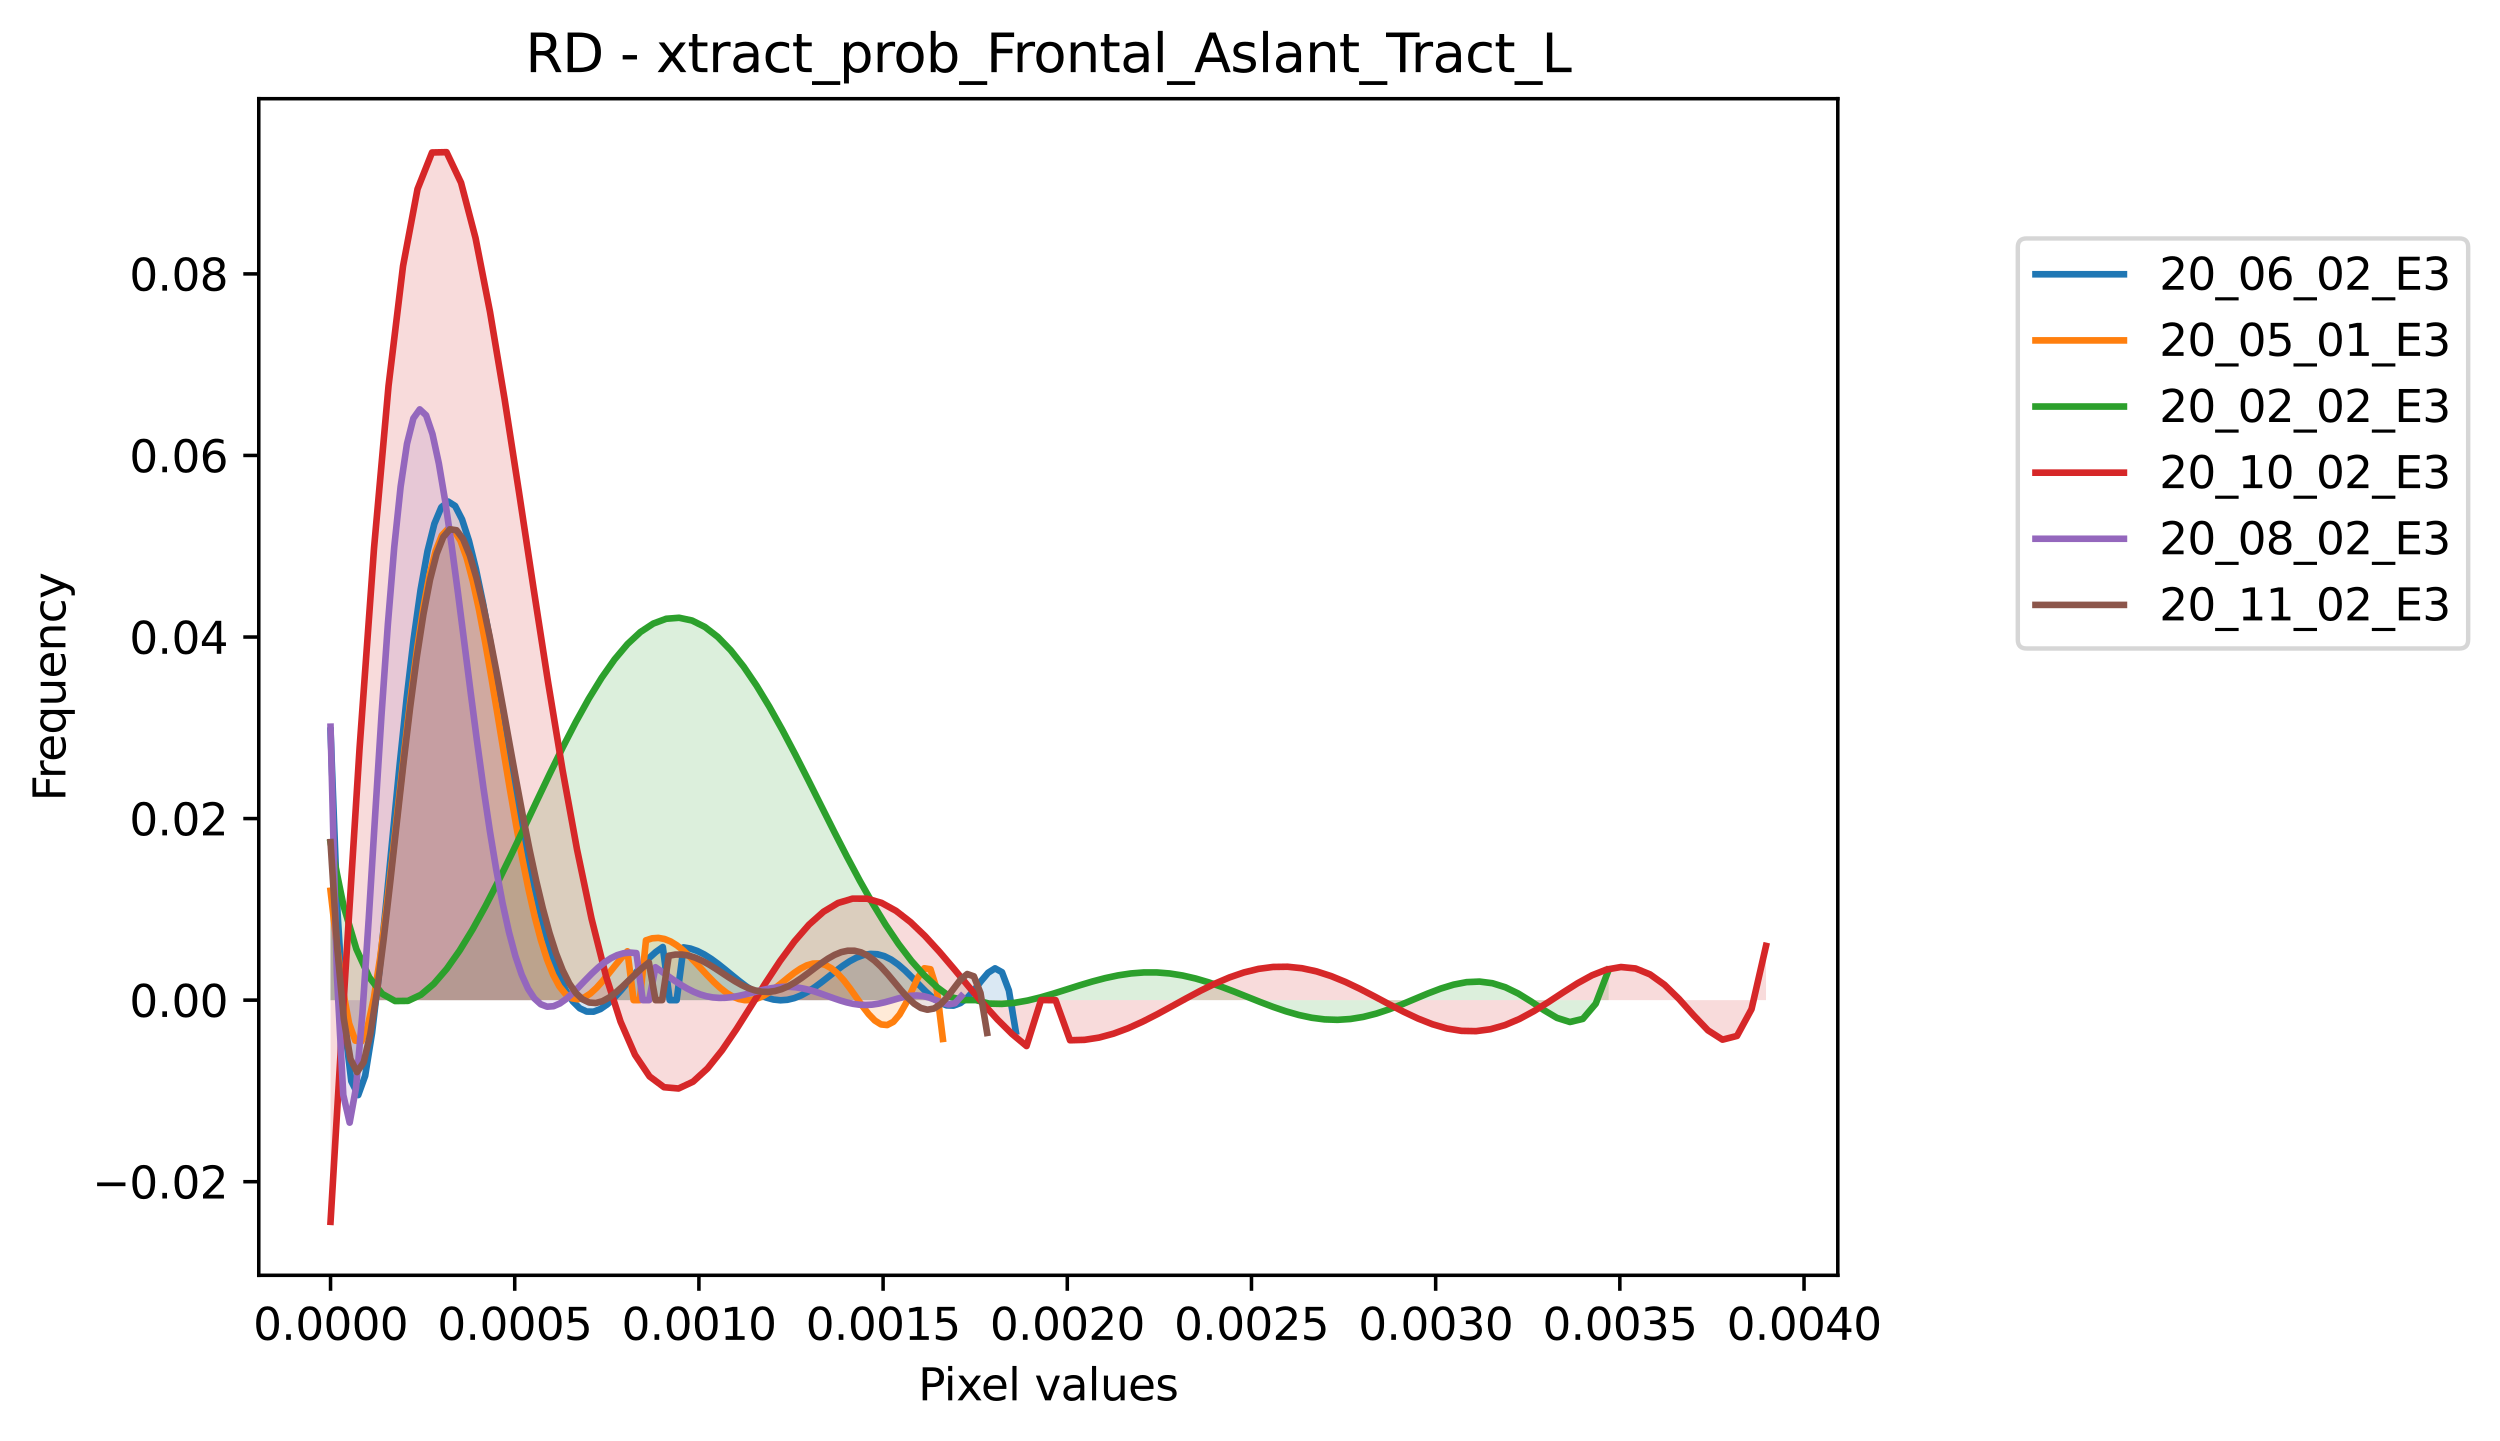 <?xml version="1.0" encoding="utf-8" standalone="no"?>
<!DOCTYPE svg PUBLIC "-//W3C//DTD SVG 1.1//EN"
  "http://www.w3.org/Graphics/SVG/1.1/DTD/svg11.dtd">
<svg xmlns:xlink="http://www.w3.org/1999/xlink" width="565.412pt" height="325.986pt" viewBox="0 0 565.412 325.986" xmlns="http://www.w3.org/2000/svg" version="1.1">
 <defs>
  <style type="text/css">*{stroke-linejoin: round; stroke-linecap: butt}</style>
 </defs>
 <g id="figure_1">
  <g id="patch_1">
   <path d="M 0 325.986 
L 565.412 325.986 
L 565.412 0 
L 0 0 
z
" style="fill: #ffffff"/>
  </g>
  <g id="axes_1">
   <g id="patch_2">
    <path d="M 58.523 288.43 
L 415.643 288.43 
L 415.643 22.318 
L 58.523 22.318 
z
" style="fill: #ffffff"/>
   </g>
   <g id="PolyCollection_1">
    <path d="M 74.756 165.232 
L 74.756 226.195 
L 76.322 226.195 
L 77.887 226.195 
L 79.453 226.195 
L 81.018 226.195 
L 82.584 226.195 
L 84.149 226.195 
L 85.715 226.195 
L 87.28 226.195 
L 88.846 226.195 
L 90.411 226.195 
L 91.977 226.195 
L 93.542 226.195 
L 95.108 226.195 
L 96.674 226.195 
L 98.239 226.195 
L 99.805 226.195 
L 101.37 226.195 
L 102.936 226.195 
L 104.501 226.195 
L 106.067 226.195 
L 107.632 226.195 
L 109.198 226.195 
L 110.763 226.195 
L 112.329 226.195 
L 113.894 226.195 
L 115.46 226.195 
L 117.025 226.195 
L 118.591 226.195 
L 120.156 226.195 
L 121.722 226.195 
L 123.287 226.195 
L 124.853 226.195 
L 126.418 226.195 
L 127.984 226.195 
L 129.55 226.195 
L 131.115 226.195 
L 132.681 226.195 
L 134.246 226.195 
L 135.812 226.195 
L 137.377 226.195 
L 138.943 226.195 
L 140.508 226.195 
L 142.074 226.195 
L 143.639 226.195 
L 145.205 226.195 
L 146.77 226.195 
L 148.336 226.195 
L 149.901 226.195 
L 151.467 226.195 
L 153.032 226.195 
L 154.598 226.195 
L 156.163 226.195 
L 157.729 226.195 
L 159.294 226.195 
L 160.86 226.195 
L 162.426 226.195 
L 163.991 226.195 
L 165.557 226.195 
L 167.122 226.195 
L 168.688 226.195 
L 170.253 226.195 
L 171.819 226.195 
L 173.384 226.195 
L 174.95 226.195 
L 176.515 226.195 
L 178.081 226.195 
L 179.646 226.195 
L 181.212 226.195 
L 182.777 226.195 
L 184.343 226.195 
L 185.908 226.195 
L 187.474 226.195 
L 189.039 226.195 
L 190.605 226.195 
L 192.17 226.195 
L 193.736 226.195 
L 195.302 226.195 
L 196.867 226.195 
L 198.433 226.195 
L 199.998 226.195 
L 201.564 226.195 
L 203.129 226.195 
L 204.695 226.195 
L 206.26 226.195 
L 207.826 226.195 
L 209.391 226.195 
L 210.957 226.195 
L 212.522 226.195 
L 214.088 226.195 
L 215.653 226.195 
L 217.219 226.195 
L 218.784 226.195 
L 220.35 226.195 
L 221.915 226.195 
L 223.481 226.195 
L 225.046 226.195 
L 226.612 226.195 
L 228.178 226.195 
L 229.743 226.195 
L 229.743 233.32 
L 229.743 233.32 
L 228.178 224.022 
L 226.612 219.877 
L 225.046 219.003 
L 223.481 219.998 
L 221.915 221.855 
L 220.35 223.88 
L 218.784 225.63 
L 217.219 226.852 
L 215.653 227.438 
L 214.088 227.384 
L 212.522 226.759 
L 210.957 225.673 
L 209.391 224.264 
L 207.826 222.675 
L 206.26 221.043 
L 204.695 219.493 
L 203.129 218.127 
L 201.564 217.026 
L 199.998 216.244 
L 198.433 215.812 
L 196.867 215.735 
L 195.302 215.998 
L 193.736 216.568 
L 192.17 217.399 
L 190.605 218.43 
L 189.039 219.596 
L 187.474 220.829 
L 185.908 222.058 
L 184.343 223.219 
L 182.777 224.252 
L 181.212 225.105 
L 179.646 225.737 
L 178.081 226.117 
L 176.515 226.229 
L 174.95 226.068 
L 173.384 225.641 
L 171.819 224.967 
L 170.253 224.078 
L 168.688 223.012 
L 167.122 221.818 
L 165.557 220.548 
L 163.991 219.26 
L 162.426 218.014 
L 160.86 216.866 
L 159.294 215.871 
L 157.729 215.079 
L 156.163 214.532 
L 154.598 214.262 
L 153.032 226.197 
L 151.467 226.197 
L 149.901 214.185 
L 148.336 215.292 
L 146.77 216.7 
L 145.205 218.348 
L 143.639 220.163 
L 142.074 222.053 
L 140.508 223.918 
L 138.943 225.644 
L 137.377 227.115 
L 135.812 228.208 
L 134.246 228.802 
L 132.681 228.782 
L 131.115 228.04 
L 129.55 226.484 
L 127.984 224.037 
L 126.418 220.645 
L 124.853 216.28 
L 123.287 210.942 
L 121.722 204.665 
L 120.156 197.515 
L 118.591 189.596 
L 117.025 181.048 
L 115.46 172.048 
L 113.894 162.806 
L 112.329 153.565 
L 110.763 144.597 
L 109.198 136.194 
L 107.632 128.664 
L 106.067 122.323 
L 104.501 117.48 
L 102.936 114.43 
L 101.37 113.439 
L 99.805 114.729 
L 98.239 118.458 
L 96.674 124.71 
L 95.108 133.467 
L 93.542 144.596 
L 91.977 157.825 
L 90.411 172.721 
L 88.846 188.673 
L 87.28 204.866 
L 85.715 220.265 
L 84.149 233.597 
L 82.584 243.331 
L 81.018 247.668 
L 79.453 244.53 
L 77.887 231.555 
L 76.322 206.096 
L 74.756 165.232 
z
" clip-path="url(#p1d5004cf5c)" style="fill: #1f77b4; fill-opacity: 0.167"/>
   </g>
   <g id="PolyCollection_2">
    <path d="M 74.756 201.452 
L 74.756 226.195 
L 76.155 226.195 
L 77.554 226.195 
L 78.953 226.195 
L 80.351 226.195 
L 81.75 226.195 
L 83.149 226.195 
L 84.548 226.195 
L 85.947 226.195 
L 87.346 226.195 
L 88.744 226.195 
L 90.143 226.195 
L 91.542 226.195 
L 92.941 226.195 
L 94.34 226.195 
L 95.739 226.195 
L 97.137 226.195 
L 98.536 226.195 
L 99.935 226.195 
L 101.334 226.195 
L 102.733 226.195 
L 104.132 226.195 
L 105.53 226.195 
L 106.929 226.195 
L 108.328 226.195 
L 109.727 226.195 
L 111.126 226.195 
L 112.525 226.195 
L 113.923 226.195 
L 115.322 226.195 
L 116.721 226.195 
L 118.12 226.195 
L 119.519 226.195 
L 120.918 226.195 
L 122.316 226.195 
L 123.715 226.195 
L 125.114 226.195 
L 126.513 226.195 
L 127.912 226.195 
L 129.31 226.195 
L 130.709 226.195 
L 132.108 226.195 
L 133.507 226.195 
L 134.906 226.195 
L 136.305 226.195 
L 137.703 226.195 
L 139.102 226.195 
L 140.501 226.195 
L 141.9 226.195 
L 143.299 226.195 
L 144.698 226.195 
L 146.096 226.195 
L 147.495 226.195 
L 148.894 226.195 
L 150.293 226.195 
L 151.692 226.195 
L 153.091 226.195 
L 154.489 226.195 
L 155.888 226.195 
L 157.287 226.195 
L 158.686 226.195 
L 160.085 226.195 
L 161.484 226.195 
L 162.882 226.195 
L 164.281 226.195 
L 165.68 226.195 
L 167.079 226.195 
L 168.478 226.195 
L 169.877 226.195 
L 171.275 226.195 
L 172.674 226.195 
L 174.073 226.195 
L 175.472 226.195 
L 176.871 226.195 
L 178.269 226.195 
L 179.668 226.195 
L 181.067 226.195 
L 182.466 226.195 
L 183.865 226.195 
L 185.264 226.195 
L 186.662 226.195 
L 188.061 226.195 
L 189.46 226.195 
L 190.859 226.195 
L 192.258 226.195 
L 193.657 226.195 
L 195.055 226.195 
L 196.454 226.195 
L 197.853 226.195 
L 199.252 226.195 
L 200.651 226.195 
L 202.05 226.195 
L 203.448 226.195 
L 204.847 226.195 
L 206.246 226.195 
L 207.645 226.195 
L 209.044 226.195 
L 210.443 226.195 
L 211.841 226.195 
L 213.24 226.195 
L 213.24 234.97 
L 213.24 234.97 
L 211.841 223.655 
L 210.443 219.213 
L 209.044 218.987 
L 207.645 221.04 
L 206.246 224.013 
L 204.847 227.004 
L 203.448 229.462 
L 202.05 231.102 
L 200.651 231.831 
L 199.252 231.689 
L 197.853 230.806 
L 196.454 229.357 
L 195.055 227.541 
L 193.657 225.553 
L 192.258 223.571 
L 190.859 221.748 
L 189.46 220.202 
L 188.061 219.016 
L 186.662 218.237 
L 185.264 217.879 
L 183.865 217.927 
L 182.466 218.338 
L 181.067 219.053 
L 179.668 219.996 
L 178.269 221.085 
L 176.871 222.232 
L 175.472 223.354 
L 174.073 224.371 
L 172.674 225.214 
L 171.275 225.826 
L 169.877 226.166 
L 168.478 226.206 
L 167.079 225.939 
L 165.68 225.369 
L 164.281 224.518 
L 162.882 223.424 
L 161.484 222.133 
L 160.085 220.702 
L 158.686 219.198 
L 157.287 217.688 
L 155.888 216.242 
L 154.489 214.928 
L 153.091 213.808 
L 151.692 212.939 
L 150.293 212.365 
L 148.894 212.118 
L 147.495 212.217 
L 146.096 212.665 
L 144.698 226.196 
L 143.299 226.196 
L 141.9 215.154 
L 140.501 216.695 
L 139.102 218.39 
L 137.703 220.147 
L 136.305 221.863 
L 134.906 223.425 
L 133.507 224.715 
L 132.108 225.614 
L 130.709 226.005 
L 129.31 225.778 
L 127.912 224.835 
L 126.513 223.092 
L 125.114 220.486 
L 123.715 216.979 
L 122.316 212.557 
L 120.918 207.239 
L 119.519 201.073 
L 118.12 194.144 
L 116.721 186.568 
L 115.322 178.494 
L 113.923 170.104 
L 112.525 161.607 
L 111.126 153.235 
L 109.727 145.24 
L 108.328 137.885 
L 106.929 131.435 
L 105.53 126.15 
L 104.132 122.275 
L 102.733 120.027 
L 101.334 119.587 
L 99.935 121.083 
L 98.536 124.584 
L 97.137 130.087 
L 95.739 137.508 
L 94.34 146.672 
L 92.941 157.31 
L 91.542 169.058 
L 90.143 181.457 
L 88.744 193.963 
L 87.346 205.959 
L 85.947 216.78 
L 84.548 225.741 
L 83.149 232.186 
L 81.75 235.533 
L 80.351 235.356 
L 78.953 231.46 
L 77.554 223.996 
L 76.155 213.581 
L 74.756 201.452 
z
" clip-path="url(#p1d5004cf5c)" style="fill: #ff7f0e; fill-opacity: 0.167"/>
   </g>
   <g id="PolyCollection_3">
    <path d="M 74.756 190.485 
L 74.756 226.195 
L 77.676 226.195 
L 80.596 226.195 
L 83.516 226.195 
L 86.435 226.195 
L 89.355 226.195 
L 92.275 226.195 
L 95.195 226.195 
L 98.115 226.195 
L 101.034 226.195 
L 103.954 226.195 
L 106.874 226.195 
L 109.794 226.195 
L 112.714 226.195 
L 115.633 226.195 
L 118.553 226.195 
L 121.473 226.195 
L 124.393 226.195 
L 127.313 226.195 
L 130.232 226.195 
L 133.152 226.195 
L 136.072 226.195 
L 138.992 226.195 
L 141.912 226.195 
L 144.831 226.195 
L 147.751 226.195 
L 150.671 226.195 
L 153.591 226.195 
L 156.511 226.195 
L 159.43 226.195 
L 162.35 226.195 
L 165.27 226.195 
L 168.19 226.195 
L 171.11 226.195 
L 174.029 226.195 
L 176.949 226.195 
L 179.869 226.195 
L 182.789 226.195 
L 185.709 226.195 
L 188.628 226.195 
L 191.548 226.195 
L 194.468 226.195 
L 197.388 226.195 
L 200.308 226.195 
L 203.227 226.195 
L 206.147 226.195 
L 209.067 226.195 
L 211.987 226.195 
L 214.907 226.195 
L 217.826 226.195 
L 220.746 226.195 
L 223.666 226.195 
L 226.586 226.195 
L 229.506 226.195 
L 232.425 226.195 
L 235.345 226.195 
L 238.265 226.195 
L 241.185 226.195 
L 244.105 226.195 
L 247.024 226.195 
L 249.944 226.195 
L 252.864 226.195 
L 255.784 226.195 
L 258.704 226.195 
L 261.623 226.195 
L 264.543 226.195 
L 267.463 226.195 
L 270.383 226.195 
L 273.303 226.195 
L 276.222 226.195 
L 279.142 226.195 
L 282.062 226.195 
L 284.982 226.195 
L 287.902 226.195 
L 290.821 226.195 
L 293.741 226.195 
L 296.661 226.195 
L 299.581 226.195 
L 302.501 226.195 
L 305.42 226.195 
L 308.34 226.195 
L 311.26 226.195 
L 314.18 226.195 
L 317.1 226.195 
L 320.019 226.195 
L 322.939 226.195 
L 325.859 226.195 
L 328.779 226.195 
L 331.699 226.195 
L 334.618 226.195 
L 337.538 226.195 
L 340.458 226.195 
L 343.378 226.195 
L 346.298 226.195 
L 349.218 226.195 
L 352.137 226.195 
L 355.057 226.195 
L 357.977 226.195 
L 360.897 226.195 
L 363.817 226.195 
L 363.817 219.355 
L 363.817 219.355 
L 360.897 227.003 
L 357.977 230.441 
L 355.057 231.14 
L 352.137 230.213 
L 349.218 228.477 
L 346.298 226.512 
L 343.378 224.703 
L 340.458 223.284 
L 337.538 222.371 
L 334.618 221.996 
L 331.699 222.125 
L 328.779 222.685 
L 325.859 223.577 
L 322.939 224.69 
L 320.019 225.912 
L 317.1 227.138 
L 314.18 228.273 
L 311.26 229.242 
L 308.34 229.985 
L 305.42 230.462 
L 302.501 230.653 
L 299.581 230.554 
L 296.661 230.178 
L 293.741 229.553 
L 290.821 228.716 
L 287.902 227.716 
L 284.982 226.604 
L 282.062 225.437 
L 279.142 224.271 
L 276.222 223.161 
L 273.303 222.155 
L 270.383 221.299 
L 267.463 220.626 
L 264.543 220.165 
L 261.623 219.931 
L 258.704 219.931 
L 255.784 220.157 
L 252.864 220.596 
L 249.944 221.219 
L 247.024 221.99 
L 244.105 222.866 
L 241.185 223.793 
L 238.265 224.713 
L 235.345 225.564 
L 232.425 226.281 
L 229.506 226.799 
L 226.586 227.053 
L 223.666 226.981 
L 220.746 226.191 
L 217.826 226.189 
L 214.907 225.47 
L 211.987 223.328 
L 209.067 220.612 
L 206.147 217.329 
L 203.227 213.502 
L 200.308 209.17 
L 197.388 204.385 
L 194.468 199.215 
L 191.548 193.738 
L 188.628 188.042 
L 185.709 182.226 
L 182.789 176.394 
L 179.869 170.653 
L 176.949 165.113 
L 174.029 159.884 
L 171.11 155.07 
L 168.19 150.77 
L 165.27 147.075 
L 162.35 144.063 
L 159.43 141.801 
L 156.511 140.34 
L 153.591 139.715 
L 150.671 139.944 
L 147.751 141.028 
L 144.831 142.948 
L 141.912 145.669 
L 138.992 149.138 
L 136.072 153.288 
L 133.152 158.035 
L 130.232 163.287 
L 127.313 168.941 
L 124.393 174.885 
L 121.473 181.007 
L 118.553 187.188 
L 115.633 193.313 
L 112.714 199.268 
L 109.794 204.938 
L 106.874 210.213 
L 103.954 214.98 
L 101.034 219.122 
L 98.115 222.508 
L 95.195 224.985 
L 92.275 226.364 
L 89.355 226.399 
L 86.435 224.769 
L 83.516 221.041 
L 80.596 214.637 
L 77.676 204.789 
L 74.756 190.485 
z
" clip-path="url(#p1d5004cf5c)" style="fill: #2ca02c; fill-opacity: 0.167"/>
   </g>
   <g id="PolyCollection_4">
    <path d="M 74.756 276.334 
L 74.756 226.195 
L 78.036 226.195 
L 81.315 226.195 
L 84.594 226.195 
L 87.874 226.195 
L 91.153 226.195 
L 94.432 226.195 
L 97.712 226.195 
L 100.991 226.195 
L 104.27 226.195 
L 107.55 226.195 
L 110.829 226.195 
L 114.108 226.195 
L 117.388 226.195 
L 120.667 226.195 
L 123.946 226.195 
L 127.226 226.195 
L 130.505 226.195 
L 133.784 226.195 
L 137.064 226.195 
L 140.343 226.195 
L 143.622 226.195 
L 146.902 226.195 
L 150.181 226.195 
L 153.46 226.195 
L 156.74 226.195 
L 160.019 226.195 
L 163.298 226.195 
L 166.578 226.195 
L 169.857 226.195 
L 173.136 226.195 
L 176.416 226.195 
L 179.695 226.195 
L 182.974 226.195 
L 186.254 226.195 
L 189.533 226.195 
L 192.812 226.195 
L 196.092 226.195 
L 199.371 226.195 
L 202.65 226.195 
L 205.93 226.195 
L 209.209 226.195 
L 212.488 226.195 
L 215.768 226.195 
L 219.047 226.195 
L 222.326 226.195 
L 225.606 226.195 
L 228.885 226.195 
L 232.164 226.195 
L 235.444 226.195 
L 238.723 226.195 
L 242.002 226.195 
L 245.282 226.195 
L 248.561 226.195 
L 251.84 226.195 
L 255.12 226.195 
L 258.399 226.195 
L 261.678 226.195 
L 264.958 226.195 
L 268.237 226.195 
L 271.516 226.195 
L 274.796 226.195 
L 278.075 226.195 
L 281.355 226.195 
L 284.634 226.195 
L 287.913 226.195 
L 291.193 226.195 
L 294.472 226.195 
L 297.751 226.195 
L 301.031 226.195 
L 304.31 226.195 
L 307.589 226.195 
L 310.869 226.195 
L 314.148 226.195 
L 317.427 226.195 
L 320.707 226.195 
L 323.986 226.195 
L 327.265 226.195 
L 330.545 226.195 
L 333.824 226.195 
L 337.103 226.195 
L 340.383 226.195 
L 343.662 226.195 
L 346.941 226.195 
L 350.221 226.195 
L 353.5 226.195 
L 356.779 226.195 
L 360.059 226.195 
L 363.338 226.195 
L 366.617 226.195 
L 369.897 226.195 
L 373.176 226.195 
L 376.455 226.195 
L 379.735 226.195 
L 383.014 226.195 
L 386.293 226.195 
L 389.573 226.195 
L 392.852 226.195 
L 396.131 226.195 
L 399.411 226.195 
L 399.411 213.936 
L 399.411 213.936 
L 396.131 228.239 
L 392.852 234.288 
L 389.573 235.135 
L 386.293 233.035 
L 383.014 229.6 
L 379.735 225.93 
L 376.455 222.724 
L 373.176 220.37 
L 369.897 219.032 
L 366.617 218.706 
L 363.338 219.281 
L 360.059 220.577 
L 356.779 222.379 
L 353.5 224.465 
L 350.221 226.624 
L 346.941 228.67 
L 343.662 230.447 
L 340.383 231.841 
L 337.103 232.775 
L 333.824 233.211 
L 330.545 233.146 
L 327.265 232.609 
L 323.986 231.655 
L 320.707 230.36 
L 317.427 228.813 
L 314.148 227.112 
L 310.869 225.361 
L 307.589 223.656 
L 304.31 222.092 
L 301.031 220.748 
L 297.751 219.694 
L 294.472 218.981 
L 291.193 218.641 
L 287.913 218.691 
L 284.634 219.126 
L 281.355 219.927 
L 278.075 221.054 
L 274.796 222.457 
L 271.516 224.07 
L 268.237 225.82 
L 264.958 227.627 
L 261.678 229.407 
L 258.399 231.078 
L 255.12 232.559 
L 251.84 233.776 
L 248.561 234.667 
L 245.282 235.177 
L 242.002 235.27 
L 238.723 226.192 
L 235.444 226.19 
L 232.164 236.58 
L 228.885 233.84 
L 225.606 230.592 
L 222.326 226.959 
L 219.047 223.088 
L 215.768 219.139 
L 212.488 215.283 
L 209.209 211.696 
L 205.93 208.549 
L 202.65 206.001 
L 199.371 204.194 
L 196.092 203.246 
L 192.812 203.241 
L 189.533 204.224 
L 186.254 206.198 
L 182.974 209.116 
L 179.695 212.884 
L 176.416 217.351 
L 173.136 222.32 
L 169.857 227.543 
L 166.578 232.727 
L 163.298 237.545 
L 160.019 241.641 
L 156.74 244.644 
L 153.46 246.18 
L 150.181 245.891 
L 146.902 243.447 
L 143.622 238.572 
L 140.343 231.059 
L 137.064 220.794 
L 133.784 207.774 
L 130.505 192.13 
L 127.226 174.138 
L 123.946 154.243 
L 120.667 133.06 
L 117.388 111.383 
L 114.108 90.179 
L 110.829 70.576 
L 107.55 53.836 
L 104.27 41.317 
L 100.991 34.414 
L 97.712 34.486 
L 94.432 42.753 
L 91.153 60.169 
L 87.874 87.266 
L 84.594 123.96 
L 81.315 169.318 
L 78.036 221.28 
L 74.756 276.334 
z
" clip-path="url(#p1d5004cf5c)" style="fill: #d62728; fill-opacity: 0.167"/>
   </g>
   <g id="PolyCollection_5">
    <path d="M 74.756 164.349 
L 74.756 226.195 
L 76.197 226.195 
L 77.638 226.195 
L 79.079 226.195 
L 80.52 226.195 
L 81.961 226.195 
L 83.402 226.195 
L 84.843 226.195 
L 86.284 226.195 
L 87.725 226.195 
L 89.166 226.195 
L 90.607 226.195 
L 92.048 226.195 
L 93.489 226.195 
L 94.93 226.195 
L 96.371 226.195 
L 97.812 226.195 
L 99.253 226.195 
L 100.694 226.195 
L 102.135 226.195 
L 103.576 226.195 
L 105.017 226.195 
L 106.458 226.195 
L 107.899 226.195 
L 109.34 226.195 
L 110.781 226.195 
L 112.222 226.195 
L 113.663 226.195 
L 115.104 226.195 
L 116.545 226.195 
L 117.986 226.195 
L 119.427 226.195 
L 120.868 226.195 
L 122.309 226.195 
L 123.75 226.195 
L 125.19 226.195 
L 126.631 226.195 
L 128.072 226.195 
L 129.513 226.195 
L 130.954 226.195 
L 132.395 226.195 
L 133.836 226.195 
L 135.277 226.195 
L 136.718 226.195 
L 138.159 226.195 
L 139.6 226.195 
L 141.041 226.195 
L 142.482 226.195 
L 143.923 226.195 
L 145.364 226.195 
L 146.805 226.195 
L 148.246 226.195 
L 149.687 226.195 
L 151.128 226.195 
L 152.569 226.195 
L 154.01 226.195 
L 155.451 226.195 
L 156.892 226.195 
L 158.333 226.195 
L 159.774 226.195 
L 161.215 226.195 
L 162.656 226.195 
L 164.097 226.195 
L 165.538 226.195 
L 166.979 226.195 
L 168.42 226.195 
L 169.861 226.195 
L 171.302 226.195 
L 172.743 226.195 
L 174.184 226.195 
L 175.625 226.195 
L 177.066 226.195 
L 178.507 226.195 
L 179.948 226.195 
L 181.389 226.195 
L 182.83 226.195 
L 184.271 226.195 
L 185.712 226.195 
L 187.153 226.195 
L 188.594 226.195 
L 190.035 226.195 
L 191.476 226.195 
L 192.917 226.195 
L 194.358 226.195 
L 195.799 226.195 
L 197.24 226.195 
L 198.68 226.195 
L 200.121 226.195 
L 201.562 226.195 
L 203.003 226.195 
L 204.444 226.195 
L 205.885 226.195 
L 207.326 226.195 
L 208.767 226.195 
L 210.208 226.195 
L 211.649 226.195 
L 213.09 226.195 
L 214.531 226.195 
L 215.972 226.195 
L 217.413 226.195 
L 217.413 225.303 
L 217.413 225.303 
L 215.972 226.896 
L 214.531 227.169 
L 213.09 226.788 
L 211.649 226.189 
L 210.208 225.637 
L 208.767 225.269 
L 207.326 225.132 
L 205.885 225.218 
L 204.444 225.479 
L 203.003 225.853 
L 201.562 226.272 
L 200.121 226.671 
L 198.68 226.998 
L 197.24 227.214 
L 195.799 227.294 
L 194.358 227.23 
L 192.917 227.026 
L 191.476 226.699 
L 190.035 226.274 
L 188.594 225.782 
L 187.153 225.258 
L 185.712 224.737 
L 184.271 224.253 
L 182.83 223.835 
L 181.389 223.508 
L 179.948 223.287 
L 178.507 223.182 
L 177.066 223.194 
L 175.625 223.318 
L 174.184 223.539 
L 172.743 223.838 
L 171.302 224.188 
L 169.861 224.562 
L 168.42 224.927 
L 166.979 225.252 
L 165.538 225.506 
L 164.097 225.66 
L 162.656 225.69 
L 161.215 225.579 
L 159.774 225.313 
L 158.333 224.888 
L 156.892 224.309 
L 155.451 223.585 
L 154.01 222.738 
L 152.569 221.795 
L 151.128 220.791 
L 149.687 219.764 
L 148.246 218.76 
L 146.805 226.195 
L 145.364 226.196 
L 143.923 215.555 
L 142.482 215.437 
L 141.041 215.587 
L 139.6 216.013 
L 138.159 216.711 
L 136.718 217.665 
L 135.277 218.842 
L 133.836 220.196 
L 132.395 221.664 
L 130.954 223.17 
L 129.513 224.623 
L 128.072 225.918 
L 126.631 226.941 
L 125.19 227.57 
L 123.75 227.678 
L 122.309 227.138 
L 120.868 225.825 
L 119.427 223.624 
L 117.986 220.435 
L 116.545 216.178 
L 115.104 210.797 
L 113.663 204.271 
L 112.222 196.617 
L 110.781 187.897 
L 109.34 178.22 
L 107.899 167.753 
L 106.458 156.717 
L 105.017 145.394 
L 103.576 134.125 
L 102.135 123.304 
L 100.694 113.377 
L 99.253 104.829 
L 97.812 98.173 
L 96.371 93.926 
L 94.93 92.588 
L 93.489 94.612 
L 92.048 100.359 
L 90.607 110.054 
L 89.166 123.725 
L 87.725 141.138 
L 86.284 161.71 
L 84.843 184.416 
L 83.402 207.678 
L 81.961 229.238 
L 80.52 246.006 
L 79.079 253.898 
L 77.638 247.642 
L 76.197 220.565 
L 74.756 164.349 
z
" clip-path="url(#p1d5004cf5c)" style="fill: #9467bd; fill-opacity: 0.167"/>
   </g>
   <g id="PolyCollection_6">
    <path d="M 74.756 190.459 
L 74.756 226.195 
L 76.256 226.195 
L 77.756 226.195 
L 79.256 226.195 
L 80.756 226.195 
L 82.256 226.195 
L 83.756 226.195 
L 85.256 226.195 
L 86.756 226.195 
L 88.256 226.195 
L 89.756 226.195 
L 91.256 226.195 
L 92.755 226.195 
L 94.255 226.195 
L 95.755 226.195 
L 97.255 226.195 
L 98.755 226.195 
L 100.255 226.195 
L 101.755 226.195 
L 103.255 226.195 
L 104.755 226.195 
L 106.255 226.195 
L 107.755 226.195 
L 109.255 226.195 
L 110.755 226.195 
L 112.255 226.195 
L 113.755 226.195 
L 115.255 226.195 
L 116.755 226.195 
L 118.255 226.195 
L 119.754 226.195 
L 121.254 226.195 
L 122.754 226.195 
L 124.254 226.195 
L 125.754 226.195 
L 127.254 226.195 
L 128.754 226.195 
L 130.254 226.195 
L 131.754 226.195 
L 133.254 226.195 
L 134.754 226.195 
L 136.254 226.195 
L 137.754 226.195 
L 139.254 226.195 
L 140.754 226.195 
L 142.254 226.195 
L 143.754 226.195 
L 145.254 226.195 
L 146.753 226.195 
L 148.253 226.195 
L 149.753 226.195 
L 151.253 226.195 
L 152.753 226.195 
L 154.253 226.195 
L 155.753 226.195 
L 157.253 226.195 
L 158.753 226.195 
L 160.253 226.195 
L 161.753 226.195 
L 163.253 226.195 
L 164.753 226.195 
L 166.253 226.195 
L 167.753 226.195 
L 169.253 226.195 
L 170.753 226.195 
L 172.253 226.195 
L 173.752 226.195 
L 175.252 226.195 
L 176.752 226.195 
L 178.252 226.195 
L 179.752 226.195 
L 181.252 226.195 
L 182.752 226.195 
L 184.252 226.195 
L 185.752 226.195 
L 187.252 226.195 
L 188.752 226.195 
L 190.252 226.195 
L 191.752 226.195 
L 193.252 226.195 
L 194.752 226.195 
L 196.252 226.195 
L 197.752 226.195 
L 199.252 226.195 
L 200.751 226.195 
L 202.251 226.195 
L 203.751 226.195 
L 205.251 226.195 
L 206.751 226.195 
L 208.251 226.195 
L 209.751 226.195 
L 211.251 226.195 
L 212.751 226.195 
L 214.251 226.195 
L 215.751 226.195 
L 217.251 226.195 
L 218.751 226.195 
L 220.251 226.195 
L 221.751 226.195 
L 223.251 226.195 
L 223.251 233.613 
L 223.251 233.613 
L 221.751 224.578 
L 220.251 220.812 
L 218.751 220.292 
L 217.251 221.539 
L 215.751 223.511 
L 214.251 225.511 
L 212.751 227.111 
L 211.251 228.087 
L 209.751 228.363 
L 208.251 227.967 
L 206.751 226.997 
L 205.251 225.592 
L 203.751 223.905 
L 202.251 222.092 
L 200.751 220.298 
L 199.252 218.646 
L 197.752 217.235 
L 196.252 216.136 
L 194.752 215.392 
L 193.252 215.02 
L 191.752 215.012 
L 190.252 215.341 
L 188.752 215.961 
L 187.252 216.814 
L 185.752 217.835 
L 184.252 218.953 
L 182.752 220.098 
L 181.252 221.204 
L 179.752 222.208 
L 178.252 223.059 
L 176.752 223.716 
L 175.252 224.148 
L 173.752 224.338 
L 172.253 224.283 
L 170.753 223.991 
L 169.253 223.482 
L 167.753 222.786 
L 166.253 221.943 
L 164.753 221 
L 163.253 220.006 
L 161.753 219.016 
L 160.253 218.084 
L 158.753 217.261 
L 157.253 216.594 
L 155.753 216.123 
L 154.253 215.881 
L 152.753 215.889 
L 151.253 216.156 
L 149.753 226.196 
L 148.253 226.196 
L 146.753 217.677 
L 145.254 218.9 
L 143.754 220.271 
L 142.254 221.717 
L 140.754 223.154 
L 139.254 224.488 
L 137.754 225.617 
L 136.254 226.438 
L 134.754 226.845 
L 133.254 226.736 
L 131.754 226.018 
L 130.254 224.605 
L 128.754 222.429 
L 127.254 219.438 
L 125.754 215.602 
L 124.254 210.918 
L 122.754 205.406 
L 121.254 199.118 
L 119.754 192.137 
L 118.255 184.575 
L 116.755 176.575 
L 115.255 168.31 
L 113.755 159.979 
L 112.255 151.804 
L 110.755 144.025 
L 109.255 136.894 
L 107.755 130.671 
L 106.255 125.609 
L 104.755 121.954 
L 103.255 119.925 
L 101.755 119.711 
L 100.255 121.456 
L 98.755 125.247 
L 97.255 131.104 
L 95.755 138.967 
L 94.255 148.686 
L 92.755 160.011 
L 91.256 172.585 
L 89.756 185.939 
L 88.256 199.489 
L 86.756 212.539 
L 85.256 224.289 
L 83.756 233.844 
L 82.256 240.24 
L 80.756 242.469 
L 79.256 239.514 
L 77.756 230.407 
L 76.256 214.282 
L 74.756 190.459 
z
" clip-path="url(#p1d5004cf5c)" style="fill: #8c564b; fill-opacity: 0.167"/>
   </g>
   <g id="matplotlib.axis_1">
    <g id="xtick_1">
     <g id="line2d_1">
      <defs>
       <path id="m9721b4ac26" d="M 0 0 
L 0 3.5 
" style="stroke: #000000; stroke-width: 0.8"/>
      </defs>
      <g>
       <use xlink:href="#m9721b4ac26" x="74.756" y="288.43" style="stroke: #000000; stroke-width: 0.8"/>
      </g>
     </g>
     <g id="text_1">
      <!-- 0.0000 -->
      <g transform="translate(57.261 303.029) scale(0.1 -0.1)">
       <defs>
        <path id="DejaVuSans-30" d="M 2034 4250 
Q 1547 4250 1301 3770 
Q 1056 3291 1056 2328 
Q 1056 1369 1301 889 
Q 1547 409 2034 409 
Q 2525 409 2770 889 
Q 3016 1369 3016 2328 
Q 3016 3291 2770 3770 
Q 2525 4250 2034 4250 
z
M 2034 4750 
Q 2819 4750 3233 4129 
Q 3647 3509 3647 2328 
Q 3647 1150 3233 529 
Q 2819 -91 2034 -91 
Q 1250 -91 836 529 
Q 422 1150 422 2328 
Q 422 3509 836 4129 
Q 1250 4750 2034 4750 
z
" transform="scale(0.016)"/>
        <path id="DejaVuSans-2e" d="M 684 794 
L 1344 794 
L 1344 0 
L 684 0 
L 684 794 
z
" transform="scale(0.016)"/>
       </defs>
       <use xlink:href="#DejaVuSans-30"/>
       <use xlink:href="#DejaVuSans-2e" x="63.623"/>
       <use xlink:href="#DejaVuSans-30" x="95.41"/>
       <use xlink:href="#DejaVuSans-30" x="159.033"/>
       <use xlink:href="#DejaVuSans-30" x="222.656"/>
       <use xlink:href="#DejaVuSans-30" x="286.279"/>
      </g>
     </g>
    </g>
    <g id="xtick_2">
     <g id="line2d_2">
      <g>
       <use xlink:href="#m9721b4ac26" x="116.413" y="288.43" style="stroke: #000000; stroke-width: 0.8"/>
      </g>
     </g>
     <g id="text_2">
      <!-- 0.0005 -->
      <g transform="translate(98.917 303.029) scale(0.1 -0.1)">
       <defs>
        <path id="DejaVuSans-35" d="M 691 4666 
L 3169 4666 
L 3169 4134 
L 1269 4134 
L 1269 2991 
Q 1406 3038 1543 3061 
Q 1681 3084 1819 3084 
Q 2600 3084 3056 2656 
Q 3513 2228 3513 1497 
Q 3513 744 3044 326 
Q 2575 -91 1722 -91 
Q 1428 -91 1123 -41 
Q 819 9 494 109 
L 494 744 
Q 775 591 1075 516 
Q 1375 441 1709 441 
Q 2250 441 2565 725 
Q 2881 1009 2881 1497 
Q 2881 1984 2565 2268 
Q 2250 2553 1709 2553 
Q 1456 2553 1204 2497 
Q 953 2441 691 2322 
L 691 4666 
z
" transform="scale(0.016)"/>
       </defs>
       <use xlink:href="#DejaVuSans-30"/>
       <use xlink:href="#DejaVuSans-2e" x="63.623"/>
       <use xlink:href="#DejaVuSans-30" x="95.41"/>
       <use xlink:href="#DejaVuSans-30" x="159.033"/>
       <use xlink:href="#DejaVuSans-30" x="222.656"/>
       <use xlink:href="#DejaVuSans-35" x="286.279"/>
      </g>
     </g>
    </g>
    <g id="xtick_3">
     <g id="line2d_3">
      <g>
       <use xlink:href="#m9721b4ac26" x="158.069" y="288.43" style="stroke: #000000; stroke-width: 0.8"/>
      </g>
     </g>
     <g id="text_3">
      <!-- 0.0010 -->
      <g transform="translate(140.574 303.029) scale(0.1 -0.1)">
       <defs>
        <path id="DejaVuSans-31" d="M 794 531 
L 1825 531 
L 1825 4091 
L 703 3866 
L 703 4441 
L 1819 4666 
L 2450 4666 
L 2450 531 
L 3481 531 
L 3481 0 
L 794 0 
L 794 531 
z
" transform="scale(0.016)"/>
       </defs>
       <use xlink:href="#DejaVuSans-30"/>
       <use xlink:href="#DejaVuSans-2e" x="63.623"/>
       <use xlink:href="#DejaVuSans-30" x="95.41"/>
       <use xlink:href="#DejaVuSans-30" x="159.033"/>
       <use xlink:href="#DejaVuSans-31" x="222.656"/>
       <use xlink:href="#DejaVuSans-30" x="286.279"/>
      </g>
     </g>
    </g>
    <g id="xtick_4">
     <g id="line2d_4">
      <g>
       <use xlink:href="#m9721b4ac26" x="199.726" y="288.43" style="stroke: #000000; stroke-width: 0.8"/>
      </g>
     </g>
     <g id="text_4">
      <!-- 0.0015 -->
      <g transform="translate(182.231 303.029) scale(0.1 -0.1)">
       <use xlink:href="#DejaVuSans-30"/>
       <use xlink:href="#DejaVuSans-2e" x="63.623"/>
       <use xlink:href="#DejaVuSans-30" x="95.41"/>
       <use xlink:href="#DejaVuSans-30" x="159.033"/>
       <use xlink:href="#DejaVuSans-31" x="222.656"/>
       <use xlink:href="#DejaVuSans-35" x="286.279"/>
      </g>
     </g>
    </g>
    <g id="xtick_5">
     <g id="line2d_5">
      <g>
       <use xlink:href="#m9721b4ac26" x="241.383" y="288.43" style="stroke: #000000; stroke-width: 0.8"/>
      </g>
     </g>
     <g id="text_5">
      <!-- 0.0020 -->
      <g transform="translate(223.887 303.029) scale(0.1 -0.1)">
       <defs>
        <path id="DejaVuSans-32" d="M 1228 531 
L 3431 531 
L 3431 0 
L 469 0 
L 469 531 
Q 828 903 1448 1529 
Q 2069 2156 2228 2338 
Q 2531 2678 2651 2914 
Q 2772 3150 2772 3378 
Q 2772 3750 2511 3984 
Q 2250 4219 1831 4219 
Q 1534 4219 1204 4116 
Q 875 4013 500 3803 
L 500 4441 
Q 881 4594 1212 4672 
Q 1544 4750 1819 4750 
Q 2544 4750 2975 4387 
Q 3406 4025 3406 3419 
Q 3406 3131 3298 2873 
Q 3191 2616 2906 2266 
Q 2828 2175 2409 1742 
Q 1991 1309 1228 531 
z
" transform="scale(0.016)"/>
       </defs>
       <use xlink:href="#DejaVuSans-30"/>
       <use xlink:href="#DejaVuSans-2e" x="63.623"/>
       <use xlink:href="#DejaVuSans-30" x="95.41"/>
       <use xlink:href="#DejaVuSans-30" x="159.033"/>
       <use xlink:href="#DejaVuSans-32" x="222.656"/>
       <use xlink:href="#DejaVuSans-30" x="286.279"/>
      </g>
     </g>
    </g>
    <g id="xtick_6">
     <g id="line2d_6">
      <g>
       <use xlink:href="#m9721b4ac26" x="283.039" y="288.43" style="stroke: #000000; stroke-width: 0.8"/>
      </g>
     </g>
     <g id="text_6">
      <!-- 0.0025 -->
      <g transform="translate(265.544 303.029) scale(0.1 -0.1)">
       <use xlink:href="#DejaVuSans-30"/>
       <use xlink:href="#DejaVuSans-2e" x="63.623"/>
       <use xlink:href="#DejaVuSans-30" x="95.41"/>
       <use xlink:href="#DejaVuSans-30" x="159.033"/>
       <use xlink:href="#DejaVuSans-32" x="222.656"/>
       <use xlink:href="#DejaVuSans-35" x="286.279"/>
      </g>
     </g>
    </g>
    <g id="xtick_7">
     <g id="line2d_7">
      <g>
       <use xlink:href="#m9721b4ac26" x="324.696" y="288.43" style="stroke: #000000; stroke-width: 0.8"/>
      </g>
     </g>
     <g id="text_7">
      <!-- 0.0030 -->
      <g transform="translate(307.2 303.029) scale(0.1 -0.1)">
       <defs>
        <path id="DejaVuSans-33" d="M 2597 2516 
Q 3050 2419 3304 2112 
Q 3559 1806 3559 1356 
Q 3559 666 3084 287 
Q 2609 -91 1734 -91 
Q 1441 -91 1130 -33 
Q 819 25 488 141 
L 488 750 
Q 750 597 1062 519 
Q 1375 441 1716 441 
Q 2309 441 2620 675 
Q 2931 909 2931 1356 
Q 2931 1769 2642 2001 
Q 2353 2234 1838 2234 
L 1294 2234 
L 1294 2753 
L 1863 2753 
Q 2328 2753 2575 2939 
Q 2822 3125 2822 3475 
Q 2822 3834 2567 4026 
Q 2313 4219 1838 4219 
Q 1578 4219 1281 4162 
Q 984 4106 628 3988 
L 628 4550 
Q 988 4650 1302 4700 
Q 1616 4750 1894 4750 
Q 2613 4750 3031 4423 
Q 3450 4097 3450 3541 
Q 3450 3153 3228 2886 
Q 3006 2619 2597 2516 
z
" transform="scale(0.016)"/>
       </defs>
       <use xlink:href="#DejaVuSans-30"/>
       <use xlink:href="#DejaVuSans-2e" x="63.623"/>
       <use xlink:href="#DejaVuSans-30" x="95.41"/>
       <use xlink:href="#DejaVuSans-30" x="159.033"/>
       <use xlink:href="#DejaVuSans-33" x="222.656"/>
       <use xlink:href="#DejaVuSans-30" x="286.279"/>
      </g>
     </g>
    </g>
    <g id="xtick_8">
     <g id="line2d_8">
      <g>
       <use xlink:href="#m9721b4ac26" x="366.352" y="288.43" style="stroke: #000000; stroke-width: 0.8"/>
      </g>
     </g>
     <g id="text_8">
      <!-- 0.0035 -->
      <g transform="translate(348.857 303.029) scale(0.1 -0.1)">
       <use xlink:href="#DejaVuSans-30"/>
       <use xlink:href="#DejaVuSans-2e" x="63.623"/>
       <use xlink:href="#DejaVuSans-30" x="95.41"/>
       <use xlink:href="#DejaVuSans-30" x="159.033"/>
       <use xlink:href="#DejaVuSans-33" x="222.656"/>
       <use xlink:href="#DejaVuSans-35" x="286.279"/>
      </g>
     </g>
    </g>
    <g id="xtick_9">
     <g id="line2d_9">
      <g>
       <use xlink:href="#m9721b4ac26" x="408.009" y="288.43" style="stroke: #000000; stroke-width: 0.8"/>
      </g>
     </g>
     <g id="text_9">
      <!-- 0.0040 -->
      <g transform="translate(390.514 303.029) scale(0.1 -0.1)">
       <defs>
        <path id="DejaVuSans-34" d="M 2419 4116 
L 825 1625 
L 2419 1625 
L 2419 4116 
z
M 2253 4666 
L 3047 4666 
L 3047 1625 
L 3713 1625 
L 3713 1100 
L 3047 1100 
L 3047 0 
L 2419 0 
L 2419 1100 
L 313 1100 
L 313 1709 
L 2253 4666 
z
" transform="scale(0.016)"/>
       </defs>
       <use xlink:href="#DejaVuSans-30"/>
       <use xlink:href="#DejaVuSans-2e" x="63.623"/>
       <use xlink:href="#DejaVuSans-30" x="95.41"/>
       <use xlink:href="#DejaVuSans-30" x="159.033"/>
       <use xlink:href="#DejaVuSans-34" x="222.656"/>
       <use xlink:href="#DejaVuSans-30" x="286.279"/>
      </g>
     </g>
    </g>
    <g id="text_10">
     <!-- Pixel values -->
     <g transform="translate(207.672 316.707) scale(0.1 -0.1)">
      <defs>
       <path id="DejaVuSans-50" d="M 1259 4147 
L 1259 2394 
L 2053 2394 
Q 2494 2394 2734 2622 
Q 2975 2850 2975 3272 
Q 2975 3691 2734 3919 
Q 2494 4147 2053 4147 
L 1259 4147 
z
M 628 4666 
L 2053 4666 
Q 2838 4666 3239 4311 
Q 3641 3956 3641 3272 
Q 3641 2581 3239 2228 
Q 2838 1875 2053 1875 
L 1259 1875 
L 1259 0 
L 628 0 
L 628 4666 
z
" transform="scale(0.016)"/>
       <path id="DejaVuSans-69" d="M 603 3500 
L 1178 3500 
L 1178 0 
L 603 0 
L 603 3500 
z
M 603 4863 
L 1178 4863 
L 1178 4134 
L 603 4134 
L 603 4863 
z
" transform="scale(0.016)"/>
       <path id="DejaVuSans-78" d="M 3513 3500 
L 2247 1797 
L 3578 0 
L 2900 0 
L 1881 1375 
L 863 0 
L 184 0 
L 1544 1831 
L 300 3500 
L 978 3500 
L 1906 2253 
L 2834 3500 
L 3513 3500 
z
" transform="scale(0.016)"/>
       <path id="DejaVuSans-65" d="M 3597 1894 
L 3597 1613 
L 953 1613 
Q 991 1019 1311 708 
Q 1631 397 2203 397 
Q 2534 397 2845 478 
Q 3156 559 3463 722 
L 3463 178 
Q 3153 47 2828 -22 
Q 2503 -91 2169 -91 
Q 1331 -91 842 396 
Q 353 884 353 1716 
Q 353 2575 817 3079 
Q 1281 3584 2069 3584 
Q 2775 3584 3186 3129 
Q 3597 2675 3597 1894 
z
M 3022 2063 
Q 3016 2534 2758 2815 
Q 2500 3097 2075 3097 
Q 1594 3097 1305 2825 
Q 1016 2553 972 2059 
L 3022 2063 
z
" transform="scale(0.016)"/>
       <path id="DejaVuSans-6c" d="M 603 4863 
L 1178 4863 
L 1178 0 
L 603 0 
L 603 4863 
z
" transform="scale(0.016)"/>
       <path id="DejaVuSans-20" transform="scale(0.016)"/>
       <path id="DejaVuSans-76" d="M 191 3500 
L 800 3500 
L 1894 563 
L 2988 3500 
L 3597 3500 
L 2284 0 
L 1503 0 
L 191 3500 
z
" transform="scale(0.016)"/>
       <path id="DejaVuSans-61" d="M 2194 1759 
Q 1497 1759 1228 1600 
Q 959 1441 959 1056 
Q 959 750 1161 570 
Q 1363 391 1709 391 
Q 2188 391 2477 730 
Q 2766 1069 2766 1631 
L 2766 1759 
L 2194 1759 
z
M 3341 1997 
L 3341 0 
L 2766 0 
L 2766 531 
Q 2569 213 2275 61 
Q 1981 -91 1556 -91 
Q 1019 -91 701 211 
Q 384 513 384 1019 
Q 384 1609 779 1909 
Q 1175 2209 1959 2209 
L 2766 2209 
L 2766 2266 
Q 2766 2663 2505 2880 
Q 2244 3097 1772 3097 
Q 1472 3097 1187 3025 
Q 903 2953 641 2809 
L 641 3341 
Q 956 3463 1253 3523 
Q 1550 3584 1831 3584 
Q 2591 3584 2966 3190 
Q 3341 2797 3341 1997 
z
" transform="scale(0.016)"/>
       <path id="DejaVuSans-75" d="M 544 1381 
L 544 3500 
L 1119 3500 
L 1119 1403 
Q 1119 906 1312 657 
Q 1506 409 1894 409 
Q 2359 409 2629 706 
Q 2900 1003 2900 1516 
L 2900 3500 
L 3475 3500 
L 3475 0 
L 2900 0 
L 2900 538 
Q 2691 219 2414 64 
Q 2138 -91 1772 -91 
Q 1169 -91 856 284 
Q 544 659 544 1381 
z
M 1991 3584 
L 1991 3584 
z
" transform="scale(0.016)"/>
       <path id="DejaVuSans-73" d="M 2834 3397 
L 2834 2853 
Q 2591 2978 2328 3040 
Q 2066 3103 1784 3103 
Q 1356 3103 1142 2972 
Q 928 2841 928 2578 
Q 928 2378 1081 2264 
Q 1234 2150 1697 2047 
L 1894 2003 
Q 2506 1872 2764 1633 
Q 3022 1394 3022 966 
Q 3022 478 2636 193 
Q 2250 -91 1575 -91 
Q 1294 -91 989 -36 
Q 684 19 347 128 
L 347 722 
Q 666 556 975 473 
Q 1284 391 1588 391 
Q 1994 391 2212 530 
Q 2431 669 2431 922 
Q 2431 1156 2273 1281 
Q 2116 1406 1581 1522 
L 1381 1569 
Q 847 1681 609 1914 
Q 372 2147 372 2553 
Q 372 3047 722 3315 
Q 1072 3584 1716 3584 
Q 2034 3584 2315 3537 
Q 2597 3491 2834 3397 
z
" transform="scale(0.016)"/>
      </defs>
      <use xlink:href="#DejaVuSans-50"/>
      <use xlink:href="#DejaVuSans-69" x="58.053"/>
      <use xlink:href="#DejaVuSans-78" x="85.836"/>
      <use xlink:href="#DejaVuSans-65" x="141.891"/>
      <use xlink:href="#DejaVuSans-6c" x="203.414"/>
      <use xlink:href="#DejaVuSans-20" x="231.197"/>
      <use xlink:href="#DejaVuSans-76" x="262.984"/>
      <use xlink:href="#DejaVuSans-61" x="322.164"/>
      <use xlink:href="#DejaVuSans-6c" x="383.443"/>
      <use xlink:href="#DejaVuSans-75" x="411.227"/>
      <use xlink:href="#DejaVuSans-65" x="474.605"/>
      <use xlink:href="#DejaVuSans-73" x="536.129"/>
     </g>
    </g>
   </g>
   <g id="matplotlib.axis_2">
    <g id="ytick_1">
     <g id="line2d_10">
      <defs>
       <path id="mab5922e008" d="M 0 0 
L -3.5 0 
" style="stroke: #000000; stroke-width: 0.8"/>
      </defs>
      <g>
       <use xlink:href="#mab5922e008" x="58.523" y="267.259" style="stroke: #000000; stroke-width: 0.8"/>
      </g>
     </g>
     <g id="text_11">
      <!-- −0.02 -->
      <g transform="translate(20.878 271.059) scale(0.1 -0.1)">
       <defs>
        <path id="DejaVuSans-2212" d="M 678 2272 
L 4684 2272 
L 4684 1741 
L 678 1741 
L 678 2272 
z
" transform="scale(0.016)"/>
       </defs>
       <use xlink:href="#DejaVuSans-2212"/>
       <use xlink:href="#DejaVuSans-30" x="83.789"/>
       <use xlink:href="#DejaVuSans-2e" x="147.412"/>
       <use xlink:href="#DejaVuSans-30" x="179.199"/>
       <use xlink:href="#DejaVuSans-32" x="242.822"/>
      </g>
     </g>
    </g>
    <g id="ytick_2">
     <g id="line2d_11">
      <g>
       <use xlink:href="#mab5922e008" x="58.523" y="226.195" style="stroke: #000000; stroke-width: 0.8"/>
      </g>
     </g>
     <g id="text_12">
      <!-- 0.00 -->
      <g transform="translate(29.258 229.995) scale(0.1 -0.1)">
       <use xlink:href="#DejaVuSans-30"/>
       <use xlink:href="#DejaVuSans-2e" x="63.623"/>
       <use xlink:href="#DejaVuSans-30" x="95.41"/>
       <use xlink:href="#DejaVuSans-30" x="159.033"/>
      </g>
     </g>
    </g>
    <g id="ytick_3">
     <g id="line2d_12">
      <g>
       <use xlink:href="#mab5922e008" x="58.523" y="185.132" style="stroke: #000000; stroke-width: 0.8"/>
      </g>
     </g>
     <g id="text_13">
      <!-- 0.02 -->
      <g transform="translate(29.258 188.931) scale(0.1 -0.1)">
       <use xlink:href="#DejaVuSans-30"/>
       <use xlink:href="#DejaVuSans-2e" x="63.623"/>
       <use xlink:href="#DejaVuSans-30" x="95.41"/>
       <use xlink:href="#DejaVuSans-32" x="159.033"/>
      </g>
     </g>
    </g>
    <g id="ytick_4">
     <g id="line2d_13">
      <g>
       <use xlink:href="#mab5922e008" x="58.523" y="144.068" style="stroke: #000000; stroke-width: 0.8"/>
      </g>
     </g>
     <g id="text_14">
      <!-- 0.04 -->
      <g transform="translate(29.258 147.867) scale(0.1 -0.1)">
       <use xlink:href="#DejaVuSans-30"/>
       <use xlink:href="#DejaVuSans-2e" x="63.623"/>
       <use xlink:href="#DejaVuSans-30" x="95.41"/>
       <use xlink:href="#DejaVuSans-34" x="159.033"/>
      </g>
     </g>
    </g>
    <g id="ytick_5">
     <g id="line2d_14">
      <g>
       <use xlink:href="#mab5922e008" x="58.523" y="103.004" style="stroke: #000000; stroke-width: 0.8"/>
      </g>
     </g>
     <g id="text_15">
      <!-- 0.06 -->
      <g transform="translate(29.258 106.803) scale(0.1 -0.1)">
       <defs>
        <path id="DejaVuSans-36" d="M 2113 2584 
Q 1688 2584 1439 2293 
Q 1191 2003 1191 1497 
Q 1191 994 1439 701 
Q 1688 409 2113 409 
Q 2538 409 2786 701 
Q 3034 994 3034 1497 
Q 3034 2003 2786 2293 
Q 2538 2584 2113 2584 
z
M 3366 4563 
L 3366 3988 
Q 3128 4100 2886 4159 
Q 2644 4219 2406 4219 
Q 1781 4219 1451 3797 
Q 1122 3375 1075 2522 
Q 1259 2794 1537 2939 
Q 1816 3084 2150 3084 
Q 2853 3084 3261 2657 
Q 3669 2231 3669 1497 
Q 3669 778 3244 343 
Q 2819 -91 2113 -91 
Q 1303 -91 875 529 
Q 447 1150 447 2328 
Q 447 3434 972 4092 
Q 1497 4750 2381 4750 
Q 2619 4750 2861 4703 
Q 3103 4656 3366 4563 
z
" transform="scale(0.016)"/>
       </defs>
       <use xlink:href="#DejaVuSans-30"/>
       <use xlink:href="#DejaVuSans-2e" x="63.623"/>
       <use xlink:href="#DejaVuSans-30" x="95.41"/>
       <use xlink:href="#DejaVuSans-36" x="159.033"/>
      </g>
     </g>
    </g>
    <g id="ytick_6">
     <g id="line2d_15">
      <g>
       <use xlink:href="#mab5922e008" x="58.523" y="61.94" style="stroke: #000000; stroke-width: 0.8"/>
      </g>
     </g>
     <g id="text_16">
      <!-- 0.08 -->
      <g transform="translate(29.258 65.739) scale(0.1 -0.1)">
       <defs>
        <path id="DejaVuSans-38" d="M 2034 2216 
Q 1584 2216 1326 1975 
Q 1069 1734 1069 1313 
Q 1069 891 1326 650 
Q 1584 409 2034 409 
Q 2484 409 2743 651 
Q 3003 894 3003 1313 
Q 3003 1734 2745 1975 
Q 2488 2216 2034 2216 
z
M 1403 2484 
Q 997 2584 770 2862 
Q 544 3141 544 3541 
Q 544 4100 942 4425 
Q 1341 4750 2034 4750 
Q 2731 4750 3128 4425 
Q 3525 4100 3525 3541 
Q 3525 3141 3298 2862 
Q 3072 2584 2669 2484 
Q 3125 2378 3379 2068 
Q 3634 1759 3634 1313 
Q 3634 634 3220 271 
Q 2806 -91 2034 -91 
Q 1263 -91 848 271 
Q 434 634 434 1313 
Q 434 1759 690 2068 
Q 947 2378 1403 2484 
z
M 1172 3481 
Q 1172 3119 1398 2916 
Q 1625 2713 2034 2713 
Q 2441 2713 2670 2916 
Q 2900 3119 2900 3481 
Q 2900 3844 2670 4047 
Q 2441 4250 2034 4250 
Q 1625 4250 1398 4047 
Q 1172 3844 1172 3481 
z
" transform="scale(0.016)"/>
       </defs>
       <use xlink:href="#DejaVuSans-30"/>
       <use xlink:href="#DejaVuSans-2e" x="63.623"/>
       <use xlink:href="#DejaVuSans-30" x="95.41"/>
       <use xlink:href="#DejaVuSans-38" x="159.033"/>
      </g>
     </g>
    </g>
    <g id="text_17">
     <!-- Frequency -->
     <g transform="translate(14.798 181.204) rotate(-90) scale(0.1 -0.1)">
      <defs>
       <path id="DejaVuSans-46" d="M 628 4666 
L 3309 4666 
L 3309 4134 
L 1259 4134 
L 1259 2759 
L 3109 2759 
L 3109 2228 
L 1259 2228 
L 1259 0 
L 628 0 
L 628 4666 
z
" transform="scale(0.016)"/>
       <path id="DejaVuSans-72" d="M 2631 2963 
Q 2534 3019 2420 3045 
Q 2306 3072 2169 3072 
Q 1681 3072 1420 2755 
Q 1159 2438 1159 1844 
L 1159 0 
L 581 0 
L 581 3500 
L 1159 3500 
L 1159 2956 
Q 1341 3275 1631 3429 
Q 1922 3584 2338 3584 
Q 2397 3584 2469 3576 
Q 2541 3569 2628 3553 
L 2631 2963 
z
" transform="scale(0.016)"/>
       <path id="DejaVuSans-71" d="M 947 1747 
Q 947 1113 1208 752 
Q 1469 391 1925 391 
Q 2381 391 2643 752 
Q 2906 1113 2906 1747 
Q 2906 2381 2643 2742 
Q 2381 3103 1925 3103 
Q 1469 3103 1208 2742 
Q 947 2381 947 1747 
z
M 2906 525 
Q 2725 213 2448 61 
Q 2172 -91 1784 -91 
Q 1150 -91 751 415 
Q 353 922 353 1747 
Q 353 2572 751 3078 
Q 1150 3584 1784 3584 
Q 2172 3584 2448 3432 
Q 2725 3281 2906 2969 
L 2906 3500 
L 3481 3500 
L 3481 -1331 
L 2906 -1331 
L 2906 525 
z
" transform="scale(0.016)"/>
       <path id="DejaVuSans-6e" d="M 3513 2113 
L 3513 0 
L 2938 0 
L 2938 2094 
Q 2938 2591 2744 2837 
Q 2550 3084 2163 3084 
Q 1697 3084 1428 2787 
Q 1159 2491 1159 1978 
L 1159 0 
L 581 0 
L 581 3500 
L 1159 3500 
L 1159 2956 
Q 1366 3272 1645 3428 
Q 1925 3584 2291 3584 
Q 2894 3584 3203 3211 
Q 3513 2838 3513 2113 
z
" transform="scale(0.016)"/>
       <path id="DejaVuSans-63" d="M 3122 3366 
L 3122 2828 
Q 2878 2963 2633 3030 
Q 2388 3097 2138 3097 
Q 1578 3097 1268 2742 
Q 959 2388 959 1747 
Q 959 1106 1268 751 
Q 1578 397 2138 397 
Q 2388 397 2633 464 
Q 2878 531 3122 666 
L 3122 134 
Q 2881 22 2623 -34 
Q 2366 -91 2075 -91 
Q 1284 -91 818 406 
Q 353 903 353 1747 
Q 353 2603 823 3093 
Q 1294 3584 2113 3584 
Q 2378 3584 2631 3529 
Q 2884 3475 3122 3366 
z
" transform="scale(0.016)"/>
       <path id="DejaVuSans-79" d="M 2059 -325 
Q 1816 -950 1584 -1140 
Q 1353 -1331 966 -1331 
L 506 -1331 
L 506 -850 
L 844 -850 
Q 1081 -850 1212 -737 
Q 1344 -625 1503 -206 
L 1606 56 
L 191 3500 
L 800 3500 
L 1894 763 
L 2988 3500 
L 3597 3500 
L 2059 -325 
z
" transform="scale(0.016)"/>
      </defs>
      <use xlink:href="#DejaVuSans-46"/>
      <use xlink:href="#DejaVuSans-72" x="50.27"/>
      <use xlink:href="#DejaVuSans-65" x="89.133"/>
      <use xlink:href="#DejaVuSans-71" x="150.656"/>
      <use xlink:href="#DejaVuSans-75" x="214.133"/>
      <use xlink:href="#DejaVuSans-65" x="277.512"/>
      <use xlink:href="#DejaVuSans-6e" x="339.035"/>
      <use xlink:href="#DejaVuSans-63" x="402.414"/>
      <use xlink:href="#DejaVuSans-79" x="457.395"/>
     </g>
    </g>
   </g>
   <g id="line2d_16">
    <path d="M 74.756 165.232 
L 76.322 206.096 
L 77.887 231.555 
L 79.453 244.53 
L 81.018 247.668 
L 82.584 243.331 
L 84.149 233.597 
L 85.715 220.265 
L 87.28 204.866 
L 88.846 188.673 
L 90.411 172.721 
L 91.977 157.825 
L 93.542 144.596 
L 95.108 133.467 
L 96.674 124.71 
L 98.239 118.458 
L 99.805 114.729 
L 101.37 113.439 
L 102.936 114.43 
L 104.501 117.48 
L 106.067 122.323 
L 107.632 128.664 
L 109.198 136.194 
L 110.763 144.597 
L 112.329 153.565 
L 113.894 162.806 
L 115.46 172.048 
L 117.025 181.048 
L 118.591 189.596 
L 120.156 197.515 
L 121.722 204.665 
L 123.287 210.942 
L 124.853 216.28 
L 126.418 220.645 
L 127.984 224.037 
L 129.55 226.484 
L 131.115 228.04 
L 132.681 228.782 
L 134.246 228.802 
L 135.812 228.208 
L 137.377 227.115 
L 138.943 225.644 
L 140.508 223.918 
L 142.074 222.053 
L 143.639 220.163 
L 145.205 218.348 
L 146.77 216.7 
L 148.336 215.292 
L 149.901 214.185 
L 151.467 226.197 
L 153.032 226.197 
L 154.598 214.262 
L 156.163 214.532 
L 157.729 215.079 
L 159.294 215.871 
L 160.86 216.866 
L 162.426 218.014 
L 163.991 219.26 
L 165.557 220.548 
L 167.122 221.818 
L 168.688 223.012 
L 170.253 224.078 
L 171.819 224.967 
L 173.384 225.641 
L 174.95 226.068 
L 176.515 226.229 
L 178.081 226.117 
L 179.646 225.737 
L 181.212 225.105 
L 182.777 224.252 
L 184.343 223.219 
L 185.908 222.058 
L 187.474 220.829 
L 189.039 219.596 
L 190.605 218.43 
L 192.17 217.399 
L 193.736 216.568 
L 195.302 215.998 
L 196.867 215.735 
L 198.433 215.812 
L 199.998 216.244 
L 201.564 217.026 
L 203.129 218.127 
L 204.695 219.493 
L 206.26 221.043 
L 207.826 222.675 
L 209.391 224.264 
L 210.957 225.673 
L 212.522 226.759 
L 214.088 227.384 
L 215.653 227.438 
L 217.219 226.852 
L 218.784 225.63 
L 220.35 223.88 
L 221.915 221.855 
L 223.481 219.998 
L 225.046 219.003 
L 226.612 219.877 
L 228.178 224.022 
L 229.743 233.32 
" clip-path="url(#p1d5004cf5c)" style="fill: none; stroke: #1f77b4; stroke-width: 1.5; stroke-linecap: square"/>
   </g>
   <g id="line2d_17">
    <path d="M 74.756 201.452 
L 76.155 213.581 
L 77.554 223.996 
L 78.953 231.46 
L 80.351 235.356 
L 81.75 235.533 
L 83.149 232.186 
L 84.548 225.741 
L 85.947 216.78 
L 87.346 205.959 
L 88.744 193.963 
L 90.143 181.457 
L 91.542 169.058 
L 92.941 157.31 
L 94.34 146.672 
L 95.739 137.508 
L 97.137 130.087 
L 98.536 124.584 
L 99.935 121.083 
L 101.334 119.587 
L 102.733 120.027 
L 104.132 122.275 
L 105.53 126.15 
L 106.929 131.435 
L 108.328 137.885 
L 109.727 145.24 
L 111.126 153.235 
L 112.525 161.607 
L 113.923 170.104 
L 115.322 178.494 
L 116.721 186.568 
L 118.12 194.144 
L 119.519 201.073 
L 120.918 207.239 
L 122.316 212.557 
L 123.715 216.979 
L 125.114 220.486 
L 126.513 223.092 
L 127.912 224.835 
L 129.31 225.778 
L 130.709 226.005 
L 132.108 225.614 
L 133.507 224.715 
L 134.906 223.425 
L 136.305 221.863 
L 137.703 220.147 
L 139.102 218.39 
L 140.501 216.695 
L 141.9 215.154 
L 143.299 226.196 
L 144.698 226.196 
L 146.096 212.665 
L 147.495 212.217 
L 148.894 212.118 
L 150.293 212.365 
L 151.692 212.939 
L 153.091 213.808 
L 154.489 214.928 
L 155.888 216.242 
L 157.287 217.688 
L 158.686 219.198 
L 160.085 220.702 
L 161.484 222.133 
L 162.882 223.424 
L 164.281 224.518 
L 165.68 225.369 
L 167.079 225.939 
L 168.478 226.206 
L 169.877 226.166 
L 171.275 225.826 
L 172.674 225.214 
L 174.073 224.371 
L 175.472 223.354 
L 176.871 222.232 
L 178.269 221.085 
L 179.668 219.996 
L 181.067 219.053 
L 182.466 218.338 
L 183.865 217.927 
L 185.264 217.879 
L 186.662 218.237 
L 188.061 219.016 
L 189.46 220.202 
L 190.859 221.748 
L 192.258 223.571 
L 193.657 225.553 
L 195.055 227.541 
L 196.454 229.357 
L 197.853 230.806 
L 199.252 231.689 
L 200.651 231.831 
L 202.05 231.102 
L 203.448 229.462 
L 204.847 227.004 
L 206.246 224.013 
L 207.645 221.04 
L 209.044 218.987 
L 210.443 219.213 
L 211.841 223.655 
L 213.24 234.97 
" clip-path="url(#p1d5004cf5c)" style="fill: none; stroke: #ff7f0e; stroke-width: 1.5; stroke-linecap: square"/>
   </g>
   <g id="line2d_18">
    <path d="M 74.756 190.485 
L 77.676 204.789 
L 80.596 214.637 
L 83.516 221.041 
L 86.435 224.769 
L 89.355 226.399 
L 92.275 226.364 
L 95.195 224.985 
L 98.115 222.508 
L 101.034 219.122 
L 103.954 214.98 
L 106.874 210.213 
L 109.794 204.938 
L 112.714 199.268 
L 115.633 193.313 
L 118.553 187.188 
L 121.473 181.007 
L 124.393 174.885 
L 127.313 168.941 
L 130.232 163.287 
L 133.152 158.035 
L 136.072 153.288 
L 138.992 149.138 
L 141.912 145.669 
L 144.831 142.948 
L 147.751 141.028 
L 150.671 139.944 
L 153.591 139.715 
L 156.511 140.34 
L 159.43 141.801 
L 162.35 144.063 
L 165.27 147.075 
L 168.19 150.77 
L 171.11 155.07 
L 174.029 159.884 
L 176.949 165.113 
L 179.869 170.653 
L 182.789 176.394 
L 185.709 182.226 
L 188.628 188.042 
L 191.548 193.738 
L 194.468 199.215 
L 197.388 204.385 
L 200.308 209.17 
L 203.227 213.502 
L 206.147 217.329 
L 209.067 220.612 
L 211.987 223.328 
L 214.907 225.47 
L 217.826 226.189 
L 220.746 226.191 
L 223.666 226.981 
L 226.586 227.053 
L 229.506 226.799 
L 232.425 226.281 
L 235.345 225.564 
L 238.265 224.713 
L 241.185 223.793 
L 244.105 222.866 
L 247.024 221.99 
L 249.944 221.219 
L 252.864 220.596 
L 255.784 220.157 
L 258.704 219.931 
L 261.623 219.931 
L 264.543 220.165 
L 267.463 220.626 
L 270.383 221.299 
L 273.303 222.155 
L 276.222 223.161 
L 279.142 224.271 
L 282.062 225.437 
L 284.982 226.604 
L 287.902 227.716 
L 290.821 228.716 
L 293.741 229.553 
L 296.661 230.178 
L 299.581 230.554 
L 302.501 230.653 
L 305.42 230.462 
L 308.34 229.985 
L 311.26 229.242 
L 314.18 228.273 
L 317.1 227.138 
L 320.019 225.912 
L 322.939 224.69 
L 325.859 223.577 
L 328.779 222.685 
L 331.699 222.125 
L 334.618 221.996 
L 337.538 222.371 
L 340.458 223.284 
L 343.378 224.703 
L 346.298 226.512 
L 349.218 228.477 
L 352.137 230.213 
L 355.057 231.14 
L 357.977 230.441 
L 360.897 227.003 
L 363.817 219.355 
" clip-path="url(#p1d5004cf5c)" style="fill: none; stroke: #2ca02c; stroke-width: 1.5; stroke-linecap: square"/>
   </g>
   <g id="line2d_19">
    <path d="M 74.756 276.334 
L 78.036 221.28 
L 81.315 169.318 
L 84.594 123.96 
L 87.874 87.266 
L 91.153 60.169 
L 94.432 42.753 
L 97.712 34.486 
L 100.991 34.414 
L 104.27 41.317 
L 107.55 53.836 
L 110.829 70.576 
L 114.108 90.179 
L 117.388 111.383 
L 120.667 133.06 
L 123.946 154.243 
L 127.226 174.138 
L 130.505 192.13 
L 133.784 207.774 
L 137.064 220.794 
L 140.343 231.059 
L 143.622 238.572 
L 146.902 243.447 
L 150.181 245.891 
L 153.46 246.18 
L 156.74 244.644 
L 160.019 241.641 
L 163.298 237.545 
L 166.578 232.727 
L 169.857 227.543 
L 173.136 222.32 
L 176.416 217.351 
L 179.695 212.884 
L 182.974 209.116 
L 186.254 206.198 
L 189.533 204.224 
L 192.812 203.241 
L 196.092 203.246 
L 199.371 204.194 
L 202.65 206.001 
L 205.93 208.549 
L 209.209 211.696 
L 212.488 215.283 
L 215.768 219.139 
L 219.047 223.088 
L 222.326 226.959 
L 225.606 230.592 
L 228.885 233.84 
L 232.164 236.58 
L 235.444 226.19 
L 238.723 226.192 
L 242.002 235.27 
L 245.282 235.177 
L 248.561 234.667 
L 251.84 233.776 
L 255.12 232.559 
L 258.399 231.078 
L 261.678 229.407 
L 264.958 227.627 
L 268.237 225.82 
L 271.516 224.07 
L 274.796 222.457 
L 278.075 221.054 
L 281.355 219.927 
L 284.634 219.126 
L 287.913 218.691 
L 291.193 218.641 
L 294.472 218.981 
L 297.751 219.694 
L 301.031 220.748 
L 304.31 222.092 
L 307.589 223.656 
L 310.869 225.361 
L 314.148 227.112 
L 317.427 228.813 
L 320.707 230.36 
L 323.986 231.655 
L 327.265 232.609 
L 330.545 233.146 
L 333.824 233.211 
L 337.103 232.775 
L 340.383 231.841 
L 343.662 230.447 
L 346.941 228.67 
L 350.221 226.624 
L 353.5 224.465 
L 356.779 222.379 
L 360.059 220.577 
L 363.338 219.281 
L 366.617 218.706 
L 369.897 219.032 
L 373.176 220.37 
L 376.455 222.724 
L 379.735 225.93 
L 383.014 229.6 
L 386.293 233.035 
L 389.573 235.135 
L 392.852 234.288 
L 396.131 228.239 
L 399.411 213.936 
" clip-path="url(#p1d5004cf5c)" style="fill: none; stroke: #d62728; stroke-width: 1.5; stroke-linecap: square"/>
   </g>
   <g id="line2d_20">
    <path d="M 74.756 164.349 
L 76.197 220.565 
L 77.638 247.642 
L 79.079 253.898 
L 80.52 246.006 
L 81.961 229.238 
L 83.402 207.678 
L 84.843 184.416 
L 86.284 161.71 
L 87.725 141.138 
L 89.166 123.725 
L 90.607 110.054 
L 92.048 100.359 
L 93.489 94.612 
L 94.93 92.588 
L 96.371 93.926 
L 97.812 98.173 
L 99.253 104.829 
L 100.694 113.377 
L 102.135 123.304 
L 103.576 134.125 
L 105.017 145.394 
L 106.458 156.717 
L 107.899 167.753 
L 109.34 178.22 
L 110.781 187.897 
L 112.222 196.617 
L 113.663 204.271 
L 115.104 210.797 
L 116.545 216.178 
L 117.986 220.435 
L 119.427 223.624 
L 120.868 225.825 
L 122.309 227.138 
L 123.75 227.678 
L 125.19 227.57 
L 126.631 226.941 
L 128.072 225.918 
L 129.513 224.623 
L 130.954 223.17 
L 132.395 221.664 
L 133.836 220.196 
L 135.277 218.842 
L 136.718 217.665 
L 138.159 216.711 
L 139.6 216.013 
L 141.041 215.587 
L 142.482 215.437 
L 143.923 215.555 
L 145.364 226.196 
L 146.805 226.195 
L 148.246 218.76 
L 149.687 219.764 
L 151.128 220.791 
L 152.569 221.795 
L 154.01 222.738 
L 155.451 223.585 
L 156.892 224.309 
L 158.333 224.888 
L 159.774 225.313 
L 161.215 225.579 
L 162.656 225.69 
L 164.097 225.66 
L 165.538 225.506 
L 166.979 225.252 
L 168.42 224.927 
L 169.861 224.562 
L 171.302 224.188 
L 172.743 223.838 
L 174.184 223.539 
L 175.625 223.318 
L 177.066 223.194 
L 178.507 223.182 
L 179.948 223.287 
L 181.389 223.508 
L 182.83 223.835 
L 184.271 224.253 
L 185.712 224.737 
L 187.153 225.258 
L 188.594 225.782 
L 190.035 226.274 
L 191.476 226.699 
L 192.917 227.026 
L 194.358 227.23 
L 195.799 227.294 
L 197.24 227.214 
L 198.68 226.998 
L 200.121 226.671 
L 201.562 226.272 
L 203.003 225.853 
L 204.444 225.479 
L 205.885 225.218 
L 207.326 225.132 
L 208.767 225.269 
L 210.208 225.637 
L 211.649 226.189 
L 213.09 226.788 
L 214.531 227.169 
L 215.972 226.896 
L 217.413 225.303 
" clip-path="url(#p1d5004cf5c)" style="fill: none; stroke: #9467bd; stroke-width: 1.5; stroke-linecap: square"/>
   </g>
   <g id="line2d_21">
    <path d="M 74.756 190.459 
L 76.256 214.282 
L 77.756 230.407 
L 79.256 239.514 
L 80.756 242.469 
L 82.256 240.24 
L 83.756 233.844 
L 85.256 224.289 
L 86.756 212.539 
L 88.256 199.489 
L 89.756 185.939 
L 91.256 172.585 
L 92.755 160.011 
L 94.255 148.686 
L 95.755 138.967 
L 97.255 131.104 
L 98.755 125.247 
L 100.255 121.456 
L 101.755 119.711 
L 103.255 119.925 
L 104.755 121.954 
L 106.255 125.609 
L 107.755 130.671 
L 109.255 136.894 
L 110.755 144.025 
L 112.255 151.804 
L 113.755 159.979 
L 115.255 168.31 
L 116.755 176.575 
L 118.255 184.575 
L 119.754 192.137 
L 121.254 199.118 
L 122.754 205.406 
L 124.254 210.918 
L 125.754 215.602 
L 127.254 219.438 
L 128.754 222.429 
L 130.254 224.605 
L 131.754 226.018 
L 133.254 226.736 
L 134.754 226.845 
L 136.254 226.438 
L 137.754 225.617 
L 139.254 224.488 
L 140.754 223.154 
L 142.254 221.717 
L 143.754 220.271 
L 145.254 218.9 
L 146.753 217.677 
L 148.253 226.196 
L 149.753 226.196 
L 151.253 216.156 
L 152.753 215.889 
L 154.253 215.881 
L 155.753 216.123 
L 157.253 216.594 
L 158.753 217.261 
L 160.253 218.084 
L 161.753 219.016 
L 163.253 220.006 
L 164.753 221 
L 166.253 221.943 
L 167.753 222.786 
L 169.253 223.482 
L 170.753 223.991 
L 172.253 224.283 
L 173.752 224.338 
L 175.252 224.148 
L 176.752 223.716 
L 178.252 223.059 
L 179.752 222.208 
L 181.252 221.204 
L 182.752 220.098 
L 184.252 218.953 
L 185.752 217.835 
L 187.252 216.814 
L 188.752 215.961 
L 190.252 215.341 
L 191.752 215.012 
L 193.252 215.02 
L 194.752 215.392 
L 196.252 216.136 
L 197.752 217.235 
L 199.252 218.646 
L 200.751 220.298 
L 202.251 222.092 
L 203.751 223.905 
L 205.251 225.592 
L 206.751 226.997 
L 208.251 227.967 
L 209.751 228.363 
L 211.251 228.087 
L 212.751 227.111 
L 214.251 225.511 
L 215.751 223.511 
L 217.251 221.539 
L 218.751 220.292 
L 220.251 220.812 
L 221.751 224.578 
L 223.251 233.613 
" clip-path="url(#p1d5004cf5c)" style="fill: none; stroke: #8c564b; stroke-width: 1.5; stroke-linecap: square"/>
   </g>
   <g id="patch_3">
    <path d="M 58.523 288.43 
L 58.523 22.318 
" style="fill: none; stroke: #000000; stroke-width: 0.8; stroke-linejoin: miter; stroke-linecap: square"/>
   </g>
   <g id="patch_4">
    <path d="M 415.643 288.43 
L 415.643 22.318 
" style="fill: none; stroke: #000000; stroke-width: 0.8; stroke-linejoin: miter; stroke-linecap: square"/>
   </g>
   <g id="patch_5">
    <path d="M 58.523 288.43 
L 415.643 288.43 
" style="fill: none; stroke: #000000; stroke-width: 0.8; stroke-linejoin: miter; stroke-linecap: square"/>
   </g>
   <g id="patch_6">
    <path d="M 58.523 22.318 
L 415.643 22.318 
" style="fill: none; stroke: #000000; stroke-width: 0.8; stroke-linejoin: miter; stroke-linecap: square"/>
   </g>
   <g id="text_18">
    <!-- RD - xtract_prob_Frontal_Aslant_Tract_L -->
    <g transform="translate(118.834 16.318) scale(0.12 -0.12)">
     <defs>
      <path id="DejaVuSans-52" d="M 2841 2188 
Q 3044 2119 3236 1894 
Q 3428 1669 3622 1275 
L 4263 0 
L 3584 0 
L 2988 1197 
Q 2756 1666 2539 1819 
Q 2322 1972 1947 1972 
L 1259 1972 
L 1259 0 
L 628 0 
L 628 4666 
L 2053 4666 
Q 2853 4666 3247 4331 
Q 3641 3997 3641 3322 
Q 3641 2881 3436 2590 
Q 3231 2300 2841 2188 
z
M 1259 4147 
L 1259 2491 
L 2053 2491 
Q 2509 2491 2742 2702 
Q 2975 2913 2975 3322 
Q 2975 3731 2742 3939 
Q 2509 4147 2053 4147 
L 1259 4147 
z
" transform="scale(0.016)"/>
      <path id="DejaVuSans-44" d="M 1259 4147 
L 1259 519 
L 2022 519 
Q 2988 519 3436 956 
Q 3884 1394 3884 2338 
Q 3884 3275 3436 3711 
Q 2988 4147 2022 4147 
L 1259 4147 
z
M 628 4666 
L 1925 4666 
Q 3281 4666 3915 4102 
Q 4550 3538 4550 2338 
Q 4550 1131 3912 565 
Q 3275 0 1925 0 
L 628 0 
L 628 4666 
z
" transform="scale(0.016)"/>
      <path id="DejaVuSans-2d" d="M 313 2009 
L 1997 2009 
L 1997 1497 
L 313 1497 
L 313 2009 
z
" transform="scale(0.016)"/>
      <path id="DejaVuSans-74" d="M 1172 4494 
L 1172 3500 
L 2356 3500 
L 2356 3053 
L 1172 3053 
L 1172 1153 
Q 1172 725 1289 603 
Q 1406 481 1766 481 
L 2356 481 
L 2356 0 
L 1766 0 
Q 1100 0 847 248 
Q 594 497 594 1153 
L 594 3053 
L 172 3053 
L 172 3500 
L 594 3500 
L 594 4494 
L 1172 4494 
z
" transform="scale(0.016)"/>
      <path id="DejaVuSans-5f" d="M 3263 -1063 
L 3263 -1509 
L -63 -1509 
L -63 -1063 
L 3263 -1063 
z
" transform="scale(0.016)"/>
      <path id="DejaVuSans-70" d="M 1159 525 
L 1159 -1331 
L 581 -1331 
L 581 3500 
L 1159 3500 
L 1159 2969 
Q 1341 3281 1617 3432 
Q 1894 3584 2278 3584 
Q 2916 3584 3314 3078 
Q 3713 2572 3713 1747 
Q 3713 922 3314 415 
Q 2916 -91 2278 -91 
Q 1894 -91 1617 61 
Q 1341 213 1159 525 
z
M 3116 1747 
Q 3116 2381 2855 2742 
Q 2594 3103 2138 3103 
Q 1681 3103 1420 2742 
Q 1159 2381 1159 1747 
Q 1159 1113 1420 752 
Q 1681 391 2138 391 
Q 2594 391 2855 752 
Q 3116 1113 3116 1747 
z
" transform="scale(0.016)"/>
      <path id="DejaVuSans-6f" d="M 1959 3097 
Q 1497 3097 1228 2736 
Q 959 2375 959 1747 
Q 959 1119 1226 758 
Q 1494 397 1959 397 
Q 2419 397 2687 759 
Q 2956 1122 2956 1747 
Q 2956 2369 2687 2733 
Q 2419 3097 1959 3097 
z
M 1959 3584 
Q 2709 3584 3137 3096 
Q 3566 2609 3566 1747 
Q 3566 888 3137 398 
Q 2709 -91 1959 -91 
Q 1206 -91 779 398 
Q 353 888 353 1747 
Q 353 2609 779 3096 
Q 1206 3584 1959 3584 
z
" transform="scale(0.016)"/>
      <path id="DejaVuSans-62" d="M 3116 1747 
Q 3116 2381 2855 2742 
Q 2594 3103 2138 3103 
Q 1681 3103 1420 2742 
Q 1159 2381 1159 1747 
Q 1159 1113 1420 752 
Q 1681 391 2138 391 
Q 2594 391 2855 752 
Q 3116 1113 3116 1747 
z
M 1159 2969 
Q 1341 3281 1617 3432 
Q 1894 3584 2278 3584 
Q 2916 3584 3314 3078 
Q 3713 2572 3713 1747 
Q 3713 922 3314 415 
Q 2916 -91 2278 -91 
Q 1894 -91 1617 61 
Q 1341 213 1159 525 
L 1159 0 
L 581 0 
L 581 4863 
L 1159 4863 
L 1159 2969 
z
" transform="scale(0.016)"/>
      <path id="DejaVuSans-41" d="M 2188 4044 
L 1331 1722 
L 3047 1722 
L 2188 4044 
z
M 1831 4666 
L 2547 4666 
L 4325 0 
L 3669 0 
L 3244 1197 
L 1141 1197 
L 716 0 
L 50 0 
L 1831 4666 
z
" transform="scale(0.016)"/>
      <path id="DejaVuSans-54" d="M -19 4666 
L 3928 4666 
L 3928 4134 
L 2272 4134 
L 2272 0 
L 1638 0 
L 1638 4134 
L -19 4134 
L -19 4666 
z
" transform="scale(0.016)"/>
      <path id="DejaVuSans-4c" d="M 628 4666 
L 1259 4666 
L 1259 531 
L 3531 531 
L 3531 0 
L 628 0 
L 628 4666 
z
" transform="scale(0.016)"/>
     </defs>
     <use xlink:href="#DejaVuSans-52"/>
     <use xlink:href="#DejaVuSans-44" x="69.482"/>
     <use xlink:href="#DejaVuSans-20" x="146.484"/>
     <use xlink:href="#DejaVuSans-2d" x="178.271"/>
     <use xlink:href="#DejaVuSans-20" x="214.355"/>
     <use xlink:href="#DejaVuSans-78" x="246.143"/>
     <use xlink:href="#DejaVuSans-74" x="305.322"/>
     <use xlink:href="#DejaVuSans-72" x="344.531"/>
     <use xlink:href="#DejaVuSans-61" x="385.645"/>
     <use xlink:href="#DejaVuSans-63" x="446.924"/>
     <use xlink:href="#DejaVuSans-74" x="501.904"/>
     <use xlink:href="#DejaVuSans-5f" x="541.113"/>
     <use xlink:href="#DejaVuSans-70" x="591.113"/>
     <use xlink:href="#DejaVuSans-72" x="654.59"/>
     <use xlink:href="#DejaVuSans-6f" x="693.453"/>
     <use xlink:href="#DejaVuSans-62" x="754.635"/>
     <use xlink:href="#DejaVuSans-5f" x="818.111"/>
     <use xlink:href="#DejaVuSans-46" x="868.111"/>
     <use xlink:href="#DejaVuSans-72" x="918.381"/>
     <use xlink:href="#DejaVuSans-6f" x="957.244"/>
     <use xlink:href="#DejaVuSans-6e" x="1018.426"/>
     <use xlink:href="#DejaVuSans-74" x="1081.805"/>
     <use xlink:href="#DejaVuSans-61" x="1121.014"/>
     <use xlink:href="#DejaVuSans-6c" x="1182.293"/>
     <use xlink:href="#DejaVuSans-5f" x="1210.076"/>
     <use xlink:href="#DejaVuSans-41" x="1260.076"/>
     <use xlink:href="#DejaVuSans-73" x="1328.484"/>
     <use xlink:href="#DejaVuSans-6c" x="1380.584"/>
     <use xlink:href="#DejaVuSans-61" x="1408.367"/>
     <use xlink:href="#DejaVuSans-6e" x="1469.646"/>
     <use xlink:href="#DejaVuSans-74" x="1533.025"/>
     <use xlink:href="#DejaVuSans-5f" x="1572.234"/>
     <use xlink:href="#DejaVuSans-54" x="1622.234"/>
     <use xlink:href="#DejaVuSans-72" x="1668.568"/>
     <use xlink:href="#DejaVuSans-61" x="1709.682"/>
     <use xlink:href="#DejaVuSans-63" x="1770.961"/>
     <use xlink:href="#DejaVuSans-74" x="1825.941"/>
     <use xlink:href="#DejaVuSans-5f" x="1865.15"/>
     <use xlink:href="#DejaVuSans-4c" x="1915.15"/>
    </g>
   </g>
   <g id="legend_1">
    <g id="patch_7">
     <path d="M 458.355 146.667 
L 556.212 146.667 
Q 558.212 146.667 558.212 144.667 
L 558.212 55.929 
Q 558.212 53.929 556.212 53.929 
L 458.355 53.929 
Q 456.355 53.929 456.355 55.929 
L 456.355 144.667 
Q 456.355 146.667 458.355 146.667 
z
" style="fill: #ffffff; opacity: 0.8; stroke: #cccccc; stroke-linejoin: miter"/>
    </g>
    <g id="line2d_22">
     <path d="M 460.355 62.028 
L 470.355 62.028 
L 480.355 62.028 
" style="fill: none; stroke: #1f77b4; stroke-width: 1.5; stroke-linecap: square"/>
    </g>
    <g id="text_19">
     <!-- 20_06_02_E3 -->
     <g transform="translate(488.355 65.528) scale(0.1 -0.1)">
      <defs>
       <path id="DejaVuSans-45" d="M 628 4666 
L 3578 4666 
L 3578 4134 
L 1259 4134 
L 1259 2753 
L 3481 2753 
L 3481 2222 
L 1259 2222 
L 1259 531 
L 3634 531 
L 3634 0 
L 628 0 
L 628 4666 
z
" transform="scale(0.016)"/>
      </defs>
      <use xlink:href="#DejaVuSans-32"/>
      <use xlink:href="#DejaVuSans-30" x="63.623"/>
      <use xlink:href="#DejaVuSans-5f" x="127.246"/>
      <use xlink:href="#DejaVuSans-30" x="177.246"/>
      <use xlink:href="#DejaVuSans-36" x="240.869"/>
      <use xlink:href="#DejaVuSans-5f" x="304.492"/>
      <use xlink:href="#DejaVuSans-30" x="354.492"/>
      <use xlink:href="#DejaVuSans-32" x="418.115"/>
      <use xlink:href="#DejaVuSans-5f" x="481.738"/>
      <use xlink:href="#DejaVuSans-45" x="531.738"/>
      <use xlink:href="#DejaVuSans-33" x="594.922"/>
     </g>
    </g>
    <g id="line2d_23">
     <path d="M 460.355 76.984 
L 470.355 76.984 
L 480.355 76.984 
" style="fill: none; stroke: #ff7f0e; stroke-width: 1.5; stroke-linecap: square"/>
    </g>
    <g id="text_20">
     <!-- 20_05_01_E3 -->
     <g transform="translate(488.355 80.484) scale(0.1 -0.1)">
      <use xlink:href="#DejaVuSans-32"/>
      <use xlink:href="#DejaVuSans-30" x="63.623"/>
      <use xlink:href="#DejaVuSans-5f" x="127.246"/>
      <use xlink:href="#DejaVuSans-30" x="177.246"/>
      <use xlink:href="#DejaVuSans-35" x="240.869"/>
      <use xlink:href="#DejaVuSans-5f" x="304.492"/>
      <use xlink:href="#DejaVuSans-30" x="354.492"/>
      <use xlink:href="#DejaVuSans-31" x="418.115"/>
      <use xlink:href="#DejaVuSans-5f" x="481.738"/>
      <use xlink:href="#DejaVuSans-45" x="531.738"/>
      <use xlink:href="#DejaVuSans-33" x="594.922"/>
     </g>
    </g>
    <g id="line2d_24">
     <path d="M 460.355 91.94 
L 470.355 91.94 
L 480.355 91.94 
" style="fill: none; stroke: #2ca02c; stroke-width: 1.5; stroke-linecap: square"/>
    </g>
    <g id="text_21">
     <!-- 20_02_02_E3 -->
     <g transform="translate(488.355 95.44) scale(0.1 -0.1)">
      <use xlink:href="#DejaVuSans-32"/>
      <use xlink:href="#DejaVuSans-30" x="63.623"/>
      <use xlink:href="#DejaVuSans-5f" x="127.246"/>
      <use xlink:href="#DejaVuSans-30" x="177.246"/>
      <use xlink:href="#DejaVuSans-32" x="240.869"/>
      <use xlink:href="#DejaVuSans-5f" x="304.492"/>
      <use xlink:href="#DejaVuSans-30" x="354.492"/>
      <use xlink:href="#DejaVuSans-32" x="418.115"/>
      <use xlink:href="#DejaVuSans-5f" x="481.738"/>
      <use xlink:href="#DejaVuSans-45" x="531.738"/>
      <use xlink:href="#DejaVuSans-33" x="594.922"/>
     </g>
    </g>
    <g id="line2d_25">
     <path d="M 460.355 106.897 
L 470.355 106.897 
L 480.355 106.897 
" style="fill: none; stroke: #d62728; stroke-width: 1.5; stroke-linecap: square"/>
    </g>
    <g id="text_22">
     <!-- 20_10_02_E3 -->
     <g transform="translate(488.355 110.397) scale(0.1 -0.1)">
      <use xlink:href="#DejaVuSans-32"/>
      <use xlink:href="#DejaVuSans-30" x="63.623"/>
      <use xlink:href="#DejaVuSans-5f" x="127.246"/>
      <use xlink:href="#DejaVuSans-31" x="177.246"/>
      <use xlink:href="#DejaVuSans-30" x="240.869"/>
      <use xlink:href="#DejaVuSans-5f" x="304.492"/>
      <use xlink:href="#DejaVuSans-30" x="354.492"/>
      <use xlink:href="#DejaVuSans-32" x="418.115"/>
      <use xlink:href="#DejaVuSans-5f" x="481.738"/>
      <use xlink:href="#DejaVuSans-45" x="531.738"/>
      <use xlink:href="#DejaVuSans-33" x="594.922"/>
     </g>
    </g>
    <g id="line2d_26">
     <path d="M 460.355 121.853 
L 470.355 121.853 
L 480.355 121.853 
" style="fill: none; stroke: #9467bd; stroke-width: 1.5; stroke-linecap: square"/>
    </g>
    <g id="text_23">
     <!-- 20_08_02_E3 -->
     <g transform="translate(488.355 125.353) scale(0.1 -0.1)">
      <use xlink:href="#DejaVuSans-32"/>
      <use xlink:href="#DejaVuSans-30" x="63.623"/>
      <use xlink:href="#DejaVuSans-5f" x="127.246"/>
      <use xlink:href="#DejaVuSans-30" x="177.246"/>
      <use xlink:href="#DejaVuSans-38" x="240.869"/>
      <use xlink:href="#DejaVuSans-5f" x="304.492"/>
      <use xlink:href="#DejaVuSans-30" x="354.492"/>
      <use xlink:href="#DejaVuSans-32" x="418.115"/>
      <use xlink:href="#DejaVuSans-5f" x="481.738"/>
      <use xlink:href="#DejaVuSans-45" x="531.738"/>
      <use xlink:href="#DejaVuSans-33" x="594.922"/>
     </g>
    </g>
    <g id="line2d_27">
     <path d="M 460.355 136.809 
L 470.355 136.809 
L 480.355 136.809 
" style="fill: none; stroke: #8c564b; stroke-width: 1.5; stroke-linecap: square"/>
    </g>
    <g id="text_24">
     <!-- 20_11_02_E3 -->
     <g transform="translate(488.355 140.309) scale(0.1 -0.1)">
      <use xlink:href="#DejaVuSans-32"/>
      <use xlink:href="#DejaVuSans-30" x="63.623"/>
      <use xlink:href="#DejaVuSans-5f" x="127.246"/>
      <use xlink:href="#DejaVuSans-31" x="177.246"/>
      <use xlink:href="#DejaVuSans-31" x="240.869"/>
      <use xlink:href="#DejaVuSans-5f" x="304.492"/>
      <use xlink:href="#DejaVuSans-30" x="354.492"/>
      <use xlink:href="#DejaVuSans-32" x="418.115"/>
      <use xlink:href="#DejaVuSans-5f" x="481.738"/>
      <use xlink:href="#DejaVuSans-45" x="531.738"/>
      <use xlink:href="#DejaVuSans-33" x="594.922"/>
     </g>
    </g>
   </g>
  </g>
 </g>
 <defs>
  <clipPath id="p1d5004cf5c">
   <rect x="58.523" y="22.318" width="357.12" height="266.112"/>
  </clipPath>
 </defs>
</svg>
